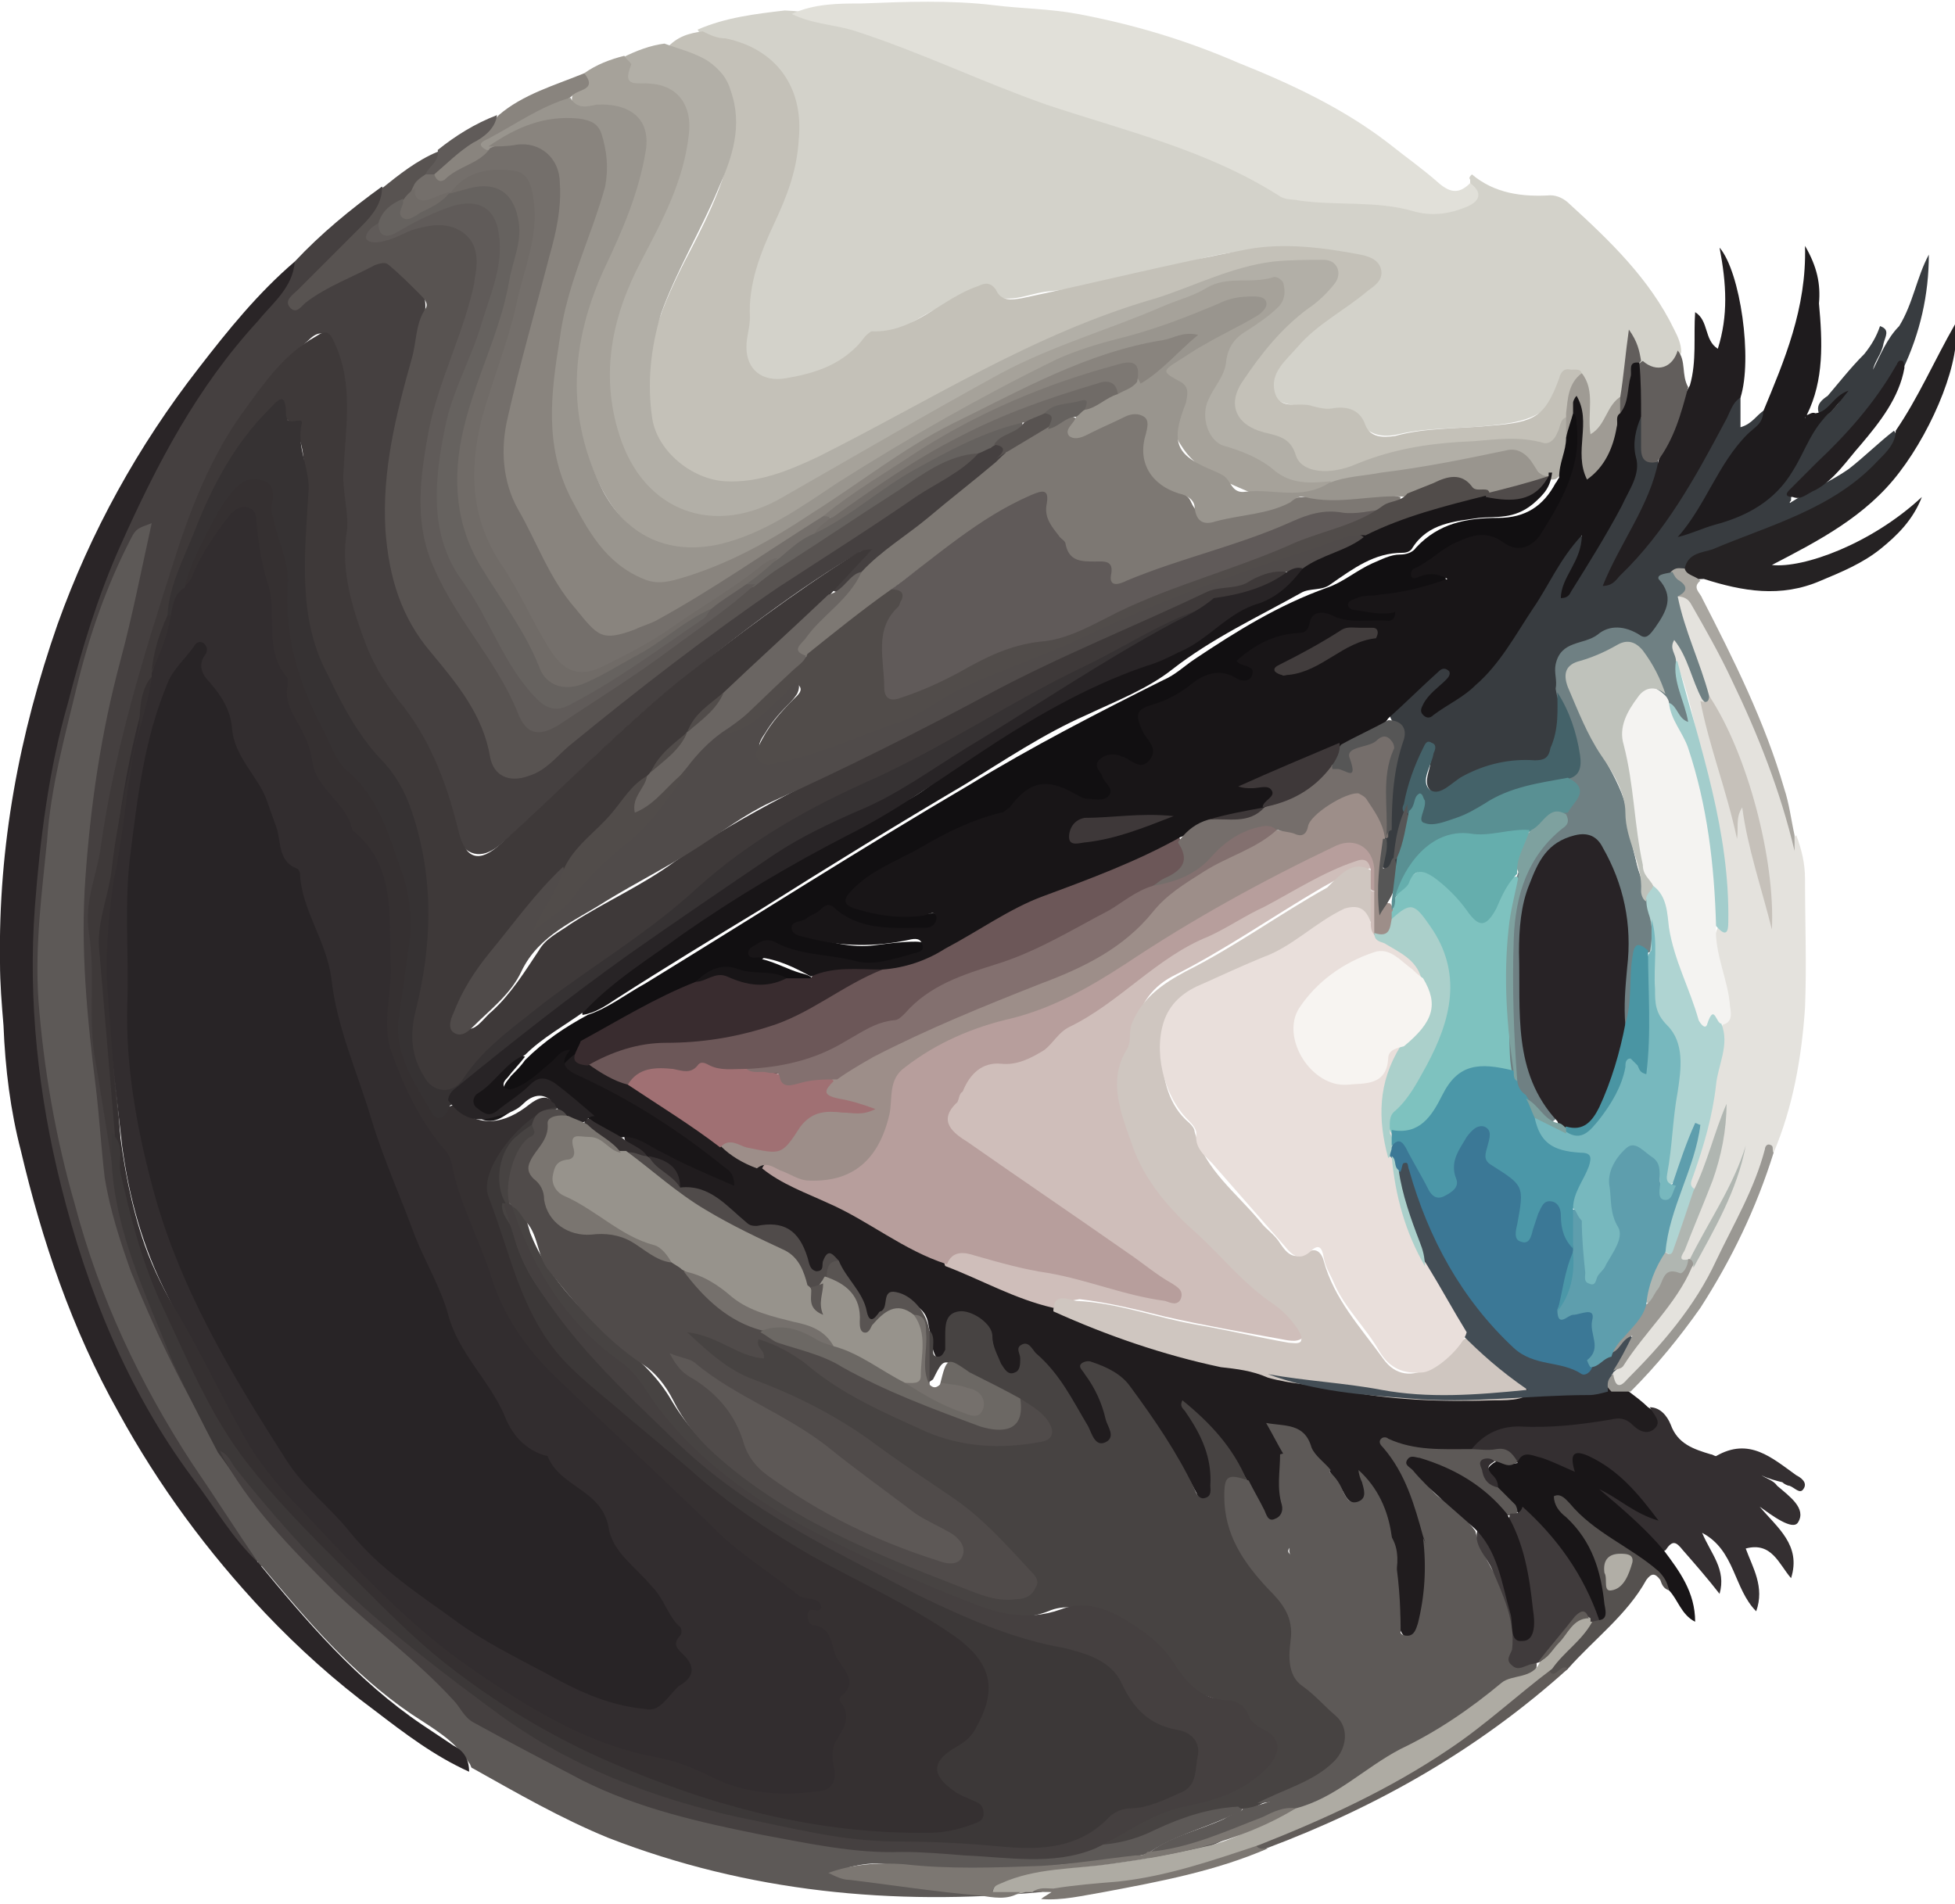 <svg viewBox="0 0 112.1 109.2" xmlns="http://www.w3.org/2000/svg"><path d="m84.3 10.5v-.2c-.1-.1 0-.2.1-.3 1.3 1.1 2.9 1.3 4.5 1.2.4 0 .8.2 1.1.5 2.3 2.1 4.6 4.3 6 7.2.2.4.4.8.4 1.3-.4 1.2-1.4 1.5-2.4.7-.2-.3-.2-.6-.3-1-.5 1 .1 2.1-.6 3-.3.4-.5.8-.8 1.2s-.5 1-1.1.8c-.5-.2-.4-.8-.4-1.2 0-.8 0-1.5-.4-2.2-.1-.1-.2-.3-.5-.2-.2.1-.3.3-.3.5-.6 2.1-2.2 2.4-4.1 2.6-1.8.2-3.6.1-5.3.5-.9.2-1.7.1-2.3-.8-.3-.5-.8-.7-1.4-.6-.8 0-1.7-.2-2.5-.3-1.2-.2-1.6-1-1.1-2.1.6-1.3 1.6-2.3 2.8-3.1.8-.6 1.5-1.1 2.3-1.7.3-.3.7-.5.6-1s-.6-.6-1.1-.7c-2.8-.4-5.7-.5-8.5.2-2.9.8-5.8 1.6-8.8 1.9-1.3.1-2.4.9-3.8 0-.6-.4-1.6.5-2.5.9-1.3.6-2.4 1.6-3.9 1.7-.4 0-.7.4-1 .7-1.3 1.4-3.1 1.7-4.9 2-1 .2-1.9-.9-1.8-2 .1-2.5.3-5.1 1.6-7.4.9-1.6 1.4-3.4 1.5-5.3.1-2.1-1.7-4.4-3.8-4.8-.6-.1-1.2-.1-1.6-.8 1.6-.7 3.3-.9 5-1.1 2.8.1 5.3 1.2 7.8 2.3 4.6 2 9.3 3.5 14.1 5.1 1.4.4 2.7 1 3.9 1.7 1.9 1.3 4.1 1.6 6.3 1.6 1.1 0 2.2.1 3.3.4.9.2 1.8.2 2.7 0 1-.2 1.4-.4 1.2-1.2z" fill="#d3d2ca"/><path d="m16.9 15c1.5-1.6 3.2-3 5-4.3.4.6 0 1-.3 1.4-1 1.4-2.2 2.5-3.4 3.7-.4.4-.8.8-1.2 1.3 1.2-.7 2.4-1.3 3.7-1.9.8-.4 1.6-.5 2.2.3.2.3.6.5.9.7.6.6.7 1.2.5 2.1-.8 4-2.4 7.8-2 12 .2 2.4.7 4.5 2.3 6.4 1.6 2 3.2 3.9 3.8 6.5.2.9.9 1.1 1.8.8.4-.2.8-.4 1.2-.7 4.3-3.9 9-7.3 13.8-10.6 2.8-1.9 5.7-3.8 8.6-5.6.7-.4 1.4-.9 2.1-1.4.3-.2.7-.5 1.1-.5.9.1.9.6.4 1.2-2 2.1-4.5 3.7-6.7 5.5-.4.3-.7.6-1.1.9-.4.2-.6.5-1 .8-.3.2-.6.6-1 .1.3-1.1 1.3-1.6 1.8-2.1-3.6 2.1-7.2 4.9-10.7 7.7-2.5 2-4.8 4.3-7.1 6.5-1 .9-1.9 1.8-3 2.7-1 .8-1.9.6-2.5-.6 0-.1-.1-.2-.1-.3-.7-3.7-2.9-6.7-4.8-9.9-1.2-2.1-2-4.4-1.7-6.9.1-.7.1-1.5 0-2.2-.3-1.9.1-3.8.1-5.7 0-1-.1-2-.5-3-.3-.9-.8-1-1.4-.4-1.4 1.2-2.6 2.5-3.6 4.1-3 4.8-4.4 10.3-6 15.7-1.2 4-1.7 8.2-2.7 12.2-.1.3-.1.7-.1 1 .3 3.9.1 7.8 1 11.6.2.7 0 1.4.3 2.1.4 4.1 2 7.7 3.8 11.3.7 1.5 1.5 3 2.3 4.4.2.3.3.6 0 .9-.6 0-.8-.4-1-.8-2.5-4-4.6-8.5-5.9-13.4-.4-1.5-.4-3-.6-4.5-.4-3.7-.8-7.5-.9-11.2-.1-2.1.4-4.1.5-6.2.3-4.4 1.7-8.6 2.7-12.8.2-1 .3-2.1.6-3.1-1.2 1.7-1.7 3.7-2.4 5.6-1.9 5.7-3 11.5-3.3 17.5-.2 3.7.5 7.4 1.2 11.1 1.1 5.8 3.4 11.2 6.2 16.4 1.3 2.4 2.8 4.6 4.5 6.7.3.4.8.8.6 1.4-.6.2-.8-.2-1.1-.5-3.3-3.9-6.2-8.1-8.1-12.9-1.8-4.7-3.3-9.6-3.7-14.7-.1-2-.5-4.1-.4-6.1.1-6.1 1-12.1 2.7-17.9 1.3-4.4 3.3-8.5 5.3-12.6 1.2-2.3 2.9-4.3 4.7-6.3.9-1.1 1.9-2.2 2.6-3.5z" fill="#454040"/><path d="m40.3 1.8c.4.2.8.4 1.3.4 2.9.6 4.5 2.8 4.2 5.8-.1 1.8-.7 3.3-1.4 4.8-.8 1.7-1.5 3.5-1.4 5.4 0 .6-.2 1.1-.2 1.7 0 1.3.9 2 2.2 1.8 1.8-.3 3.4-.8 4.6-2.4.1-.1.3-.3.4-.3 2.4.1 4-1.9 6.1-2.6.4-.2.7-.2 1 .2.3.7.9.6 1.5.5 4.3-.9 8.6-2 12.9-2.8 2.1-.4 4.4-.1 6.5.3.5.1 1.1.3 1.2.9s-.4.9-.8 1.2c-1.3 1.1-2.9 1.9-4 3.2-.7.8-1.6 1.5-1.3 2.6s1.4.5 2.2.8c.4.1.8.2 1.2.1.8-.1 1.5.1 1.8 1 .3.7 1 .7 1.7.6 1.8-.5 3.7-.4 5.6-.6 2.4-.2 3-.5 3.8-2.7.1-.4.3-.6.7-.5.2 0 .8-.1.5.5-.4.8-.6 1.7-.8 2.5-.9 1.8-.9 1.8-2.8 1.4-.4-.1-.8-.2-1.2-.1-1.2.5-2.5.3-3.7.4-.9 0-1.6.2-2.4.5-1 .5-2.1.8-3.3 1-1.1.2-2-.2-2.5-1.1-.3-.6-.8-.8-1.4-1-2-.4-2.6-1.9-1.4-3.6s2.5-3.2 4.2-4.5c.4-.3 1.2-.7.9-1.4s-1.1-.4-1.6-.4c-1.4 0-2.8.2-4.1.7-3.1 1.2-6.4 2.2-9.5 3.5-3.7 1.5-7.1 3.6-10.7 5.4-1.5.8-3.1 1.5-4.5 2.4-1.7 1-3.7 1.1-5.5.6s-2.7-2.2-3-4c-.7-3.2.5-6.1 1.9-8.9 1.1-2.1 2.2-4.2 2.7-6.5s-.1-4.6-2.9-5.3c-.3-.1-.8 0-.8-.5.6-.7 1.3-.9 2.1-1z" fill="#c4c1b8"/><path d="m14.8 89.6c-1.3-1.9-2.5-3.8-3.8-5.7-3-4.6-5.3-9.5-6.7-14.8-1.1-3.8-1.8-7.8-2.1-11.8-.2-3.1.2-6.1.5-9.1.2-3 1-5.9 1.7-8.8s1.7-5.8 3.1-8.5c.3-.6.4-.6 1.2-.9-.6 2.7-1.1 5.3-1.8 7.9-1.1 4.1-1.7 8.2-2 12.4-.3 4.1.1 8.1.6 12.1.2 1.7.3 3.4.5 5.1.3 1.9.9 3.7 1.5 5.4 1.3 3.2 2.8 6.4 4.6 9.4.2.3.4.6.7.8.1 0 .1.1.2.1 1.5 2.1 3.1 4.1 4.8 6 1.3 1.5 2.8 2.8 4.3 4 1.7 1.4 3.2 2.9 4.6 4.5.5.6 1.1 1 1.8 1.4 2.4 1.2 4.8 2.5 7.2 3.6 2.1.9 4.3 1.4 6.6 1.9 4.9 1.2 9.8 1.2 14.8 1.5 2 .1 3.9.1 5.8-.5 1.3-.1 2.5-.4 3.6-1 1.1-.5 2.2-.9 3.4-1.2.4-.1.9-.2 1.3 0 .2.7-.5.6-.8.8-1.5.7-3.2 1.1-4.6 2.1-1.5.4-3.1.5-4.6.6-3.5.4-7 .4-10.4 0-.7-.1-1.4 0-2.2.2 3.3.2 6.5 1 9.8.8.2-.1.4-.1.6-.1.5 0 1.1-.2 1.4.4-.2.3-.5.2-.7.3-8.5.8-16.8 0-24.8-3.1-2.7-1.1-5.3-2.6-7.8-4-.1 0-.1-.2-.2-.3-.8-1.3-2.1-2-3.3-2.8-3.4-2.3-6-5.4-8.6-8.5-.2.2-.3 0-.2-.2z" fill="#5d5957"/><path d="m93.4 79.8c.4.3.8.6 1.1.9.5.3.9.7.5 1.3-.3.5-.9.4-1.3.1-1.3-.7-2.6-.1-3.9-.1-.6 0-1.3.2-1.9.1-1.3-.1-2.5.3-3.4 1.1-1.5.5-3.1.1-4.8-.3 1.2 1.7 1.9 3.4 2.2 5.3.3 1.3.2 2.6 0 3.9-.1.4-.1.9-.3 1.3-.2.3-.4.6-.8.5-.4 0-.5-.4-.6-.7-.1-1-.1-2-.2-2.9-.2-1.8-.5-3.6-1.4-5.2.1.4.2.9-.4 1.1-.5.2-.9-.1-1.1-.5s-.5-.8-.7-1.1c-.5-.7-1.2-1.2-1.6-2-.3-.5-.8-.6-1.3-.5.1.5.5.9.5 1.5.1.9 0 1.7.1 2.6.1.5-.1 1-.7 1.2-.5.2-.7-.3-.9-.6-.3-.5-.5-1-.8-1.5-.7-1.5-1.8-2.8-3-4 .9 1.2 1.4 2.5 1.4 4 0 .4.1 1-.5 1.1s-.8-.3-1-.8c-1-1.9-2.2-3.7-3.5-5.5-.6-.8-1.3-1.2-2.3-1.6.2 1 .8 1.7 1 2.5.1.7.9 1.6-.1 2-.8.4-1.1-.7-1.4-1.3-.9-1.5-1.6-3-3.1-4-.3.5-.1 1.3-.9 1.3-.7 0-.9-.7-1.2-1.3-.2-.3-.2-.7-.2-1-.2-.8-.8-1-1.5-1s-.6.6-.7 1.1c0 .3 0 .5-.1.8s-.3.5-.6.4c-.3 0-.4-.3-.5-.6-.1-.4-.1-.8-.2-1.1-.1-.5-.1-.9-.6-1.3-.9-.7-1.1-.7-1.8.2-.2.3-.5.6-.9.5s-.3-.5-.5-.8c-.5-.8-1.1-1.6-1.5-2.5-.1-.1-.3-.2-.4 0-.9.9-1.2.9-1.6-.4-.2-.8-.7-1.2-1.4-1.5-.1-.1-.3-.2-.4-.1-1.5.5-2.3-.6-3.2-1.4-.6-.6-1.5-.3-2-.8-.3-.8-.7-1.5-1.7-1.7-.1 0-.2-.1-.3-.2-.3-.5-1.3-.4-1.2-1.3.5-.3.9 0 1.3.2 1.4.8 2.8 1.4 4.4 2-1.2-1.4-2.7-2.1-4-3-1.5-1-3-1.9-4.6-2.6-1-.5-1.1-.6-.4-1.7.2-.2.5-.4.9-.4.4.3-.2 1.1.6 1.3.7.4 1.5.8 2.3 1.1 1.8 1.2 3.7 2.2 5.5 3.4.7.5 1.5.9 2.2 1.4 3.6 1.8 6.9 3.9 10.6 5.5 2 .9 4 1.9 6.2 2.5 3.7 1.4 7.3 2.8 11.2 3.4.4.1.9.2 1.3.4 1.8.6 3.7.7 5.5 1 2.4.4 4.8.4 7.2.2 2.1-.1 4.3-.1 6.4-.4.2.2.7.1 1 .5z" fill="#201c1e"/><path d="m84.3 10.5c.8.6.5 1.1-.3 1.4-1 .4-2 .5-3 .2-2.1-.6-4.4-.3-6.5-.6-.4-.1-.8 0-1.2-.3-4.1-2.6-8.8-3.7-13.3-5.2-3.7-1.3-7.2-3-10.9-4.2-1.2-.4-2.5-.4-3.7-1 1.3-.6 2.7-.6 4-.6 2.5-.1 5.1-.2 7.6.1 1.6.2 3.2.2 4.8.5 3.2.6 6.2 1.5 9.2 2.8 3 1.2 6 2.6 8.6 4.6 1 .8 2 1.5 2.9 2.3.7.6 1.2.6 1.8 0z" fill="#e1e0d9"/><path d="m38.1 2.5c.8.3 1.7.5 2.5 1 .7.5 1.1 1 1.3 1.7.7 2 .1 3.8-.7 5.6-1 2.4-2.4 4.7-3.3 7.2-.6 2-.8 4-.5 6 .3 1.9 2.3 3.5 4.2 3.6s3.6-.6 5.3-1.4c6.4-3.2 12.4-7.1 19.4-9.1 2.2-.7 4.3-1.8 6.7-2.1 1-.1 2-.1 2.9-.1.8 0 1.1.8.6 1.4-.4.5-.9 1-1.5 1.4-1.5 1.1-2.7 2.6-3.7 4.1-1 1.4-.4 2.6 1.2 3 .8.2 1.5.3 1.8 1.3s1.9 1.2 3.5.5c2.2-.9 4.3-1.2 6.7-1.3 1.3-.1 2.6-.3 4 .1.4.1.7-.3.8-.6.2-.3.1-.8.6-.9.4.4.3.8.3 1.3-.1.8-.2 1.6-.9 2.2-.1.1-.2.1-.4.1s-.4 0-.5-.2c-.8-1.2-1.9-1-3.2-.8-2.9.6-5.8 1-8.7 1.4-1.6.5-3-.1-4.2-1.1-.5-.4-1-.5-1.6-.7-1.6-.5-2.3-2-1.5-3.5.4-.8.8-1.5 1-2.4.1-.7.7-1 1.2-1.4.6-.4 1.2-.7 1.6-1.2.2-.2.3-.5.2-.8s-.4-.2-.7-.2c-1.4.1-2.7.2-4 .8-2.8 1.3-5.9 2.1-8.7 3.4s-5.5 2.8-8.2 4.4c-2.4 1.4-4.8 2.8-7.2 4.1-4.1 2.1-8.2.2-9.4-4.4-1-3.7-.1-7 1.6-10.3 1.1-2.1 2.2-4.2 2.5-6.7.2-1.6-.4-2.5-1.9-2.7-1.6-.2-1.6-.2-1.5-1.9.8-.4 1.6-.7 2.4-.8z" fill="#b2afa7"/><path d="m14.8 89.6c2.8 3.4 5.7 6.8 9.4 9.3l1.8 1.2c.6.3.9.8.9 1.5-2-.9-3.7-2.2-5.4-3.5-2.3-1.7-4.4-3.6-6.3-5.6-3.3-3.5-6.1-7.3-8.4-11.5-2.7-4.8-4.4-9.9-5.6-15-.6-2.3-.9-4.7-1-7.2-.1-1.2-.2-2.4-.2-3.6-.1-6.7 1.1-13.1 3.3-19.4 1.9-5.3 4.6-10.2 8.1-14.7 1.7-2.2 3.4-4.3 5.5-6.1-.1 1.5-1.3 2.4-2.1 3.4-3.5 3.8-5.8 8.2-7.9 12.9-1.3 2.9-2.2 5.9-3 9-1.1 3.8-1.6 7.8-1.9 11.7-.4 5.4.2 10.8 1.5 16 1.5 6 3.8 11.7 7.5 16.7 1.3 1.7 2.3 3.5 3.8 4.9z" fill="#2a2527"/><path d="m106.9 20.3c.4-.5.7-1 .9-1.6.6.2.3.6.2 1-.1.6-.5 1-.6 1.5.4-.8.8-1.8 1.5-2.5.8-1.3 1-2.8 1.7-4.1 0 2.3-.5 4.5-1.5 6.6-.1-.1-.2-.1-.3 0-1.3 2.5-3.4 4.4-5.4 6.4-.3.3-.7.5-.7 1v.1c-.1.1-.1.2 0 .1 1.1-.7 2.3-1.2 3.3-1.9.9-.7 1.7-1.5 2.6-2.2.4.5 0 1-.3 1.3-1.1 1.3-2.2 2.5-3.9 3.1-2.3.8-4.3 2.2-6.7 2.8-.5.1-.8.5-1.1.8-.2.2-.5.2-.7.4-.6.3-.2.7 0 1.1.6 1.2-.5 1.7-.9 2.4-.3.6-.9.3-1.4.1-.4-.2-.9-.2-1.3 0-.7.3-1.4.6-2 .9-.9.4-.7 1.4-.6 2.2 0 1 0 2-.2 2.9-.2.8-.6 1.2-1.3 1.1-1.7-.2-3.2.5-4.6 1.3-.5.3-.9.7-1.5.3-.5-.4-.2-1-.1-1.5 0-.2.1-.3.1-.8-.6 1.1-.9 2-1.1 2.9-.4 1-.5 2.1-.7 3.2-.2.3-.2.8-.7.7s-.4-.6-.3-1c0-.3 0-.5.1-.8 0-.1 0-.2.1-.4.2-.7.1-1.4.1-2.1 0-1 .2-1.9.5-2.9.2-.6.1-1-.3-1.4-.3-.5.1-.8.3-1.1.7-.6 1.4-1.2 2-1.8.3-.3.7-.6 1.1-.2s-.1.8-.3 1.1c-.3.4-.7.7-1 1.3 2.1-.9 3.5-2.3 4.6-4s2.1-3.3 3.1-5c.3-.5.6-1.2 1.2-.8.5.3.1 1-.2 1.4-.2.4-.4.8-.5 1.2.9-1.9 2.3-3.6 3.1-5.6.3-.7.5-1.3.3-2.1-.1-.6.1-1.1.2-1.7.1-.2.2-.4.5-.2.2.4.2.9.2 1.3s.2.8.6 1c.3 1.1-.3 2.1-.7 3.1-.6 1.2-1.3 2.4-1.9 3.7 2.8-2.7 4.6-5.8 6.3-9.1.3-.5.3-1.2 1.1-1.2v1.9c.7-.2.9-.7 1.4-1 .3.4.1.7-.2.9-1.4 1.3-2.1 2.9-3.1 4.5-.3.5-.6.9-1.1 1.5 1.2-.6 2.4-.7 3.4-1.3 1.5-.9 2.7-1.8 3.2-3.6.3-1.1 1.5-1.6 2.1-2.5-.4.2-.5 1-1.2.7-.2-.5.2-.8.5-1 .6-.7 1.3-1.6 2.1-2.4z" fill="#383c40"/><path d="m56.1 26c-1 1.1-2.4 1.7-3.6 2.5-2.6 1.8-5.3 3.5-7.9 5.2-4.1 2.8-8.1 5.9-12 9.1-.7.6-1.3 1.4-2.3 1.7-1.1.4-2 0-2.2-1.1-.4-2.4-1.9-4.2-3.4-6-1.7-2-2.4-4.3-2.6-7-.2-3.4.6-6.6 1.5-9.8.3-1 .2-2 .8-2.9.2-.3-.1-.6-.3-.8-.6-.6-1.2-1.2-1.8-1.7-.2-.2-.5-.1-.8 0-1.3.7-2.7 1.2-3.9 2.1-.3.2-.6.8-1 .3-.3-.4.2-.7.5-1l3.6-3.6c.6-.6 1.2-1.3 1.2-2.2 1-.8 2-1.6 3.2-2.1.5.7-.1 1-.4 1.4l-.8.8c-.3.2-.5.5-.8.7-.6.4-1 .9-1.4 1.4-.2.3-.2.6.3.6.4 0 .8-.2 1.2-.4.7-.4 1.5-.5 2.3-.5 1.3.1 2 .8 2.1 2s-.2 2.3-.6 3.4c-.7 1.8-1.3 3.6-1.9 5.5-.7 2.1-.8 4.3-.7 6.4.1 1.8.9 3.4 2 4.8 1.3 1.6 2.3 3.4 3.1 5.3.8 1.7 1.4 1.8 2.9.8 3.7-2.4 7.2-4.9 10.6-7.6 1.6-1.4 3.4-2.4 5.2-3.5 1.6-1.1 3.2-2.2 5-3.2.9-.3 1.8-1 2.9-.6z" fill="#585351"/><path d="m103 47.9c.3.8.5 1.6.5 2.5 0 2.5.1 4.9 0 7.4-.2 2.9-.7 5.7-1.8 8.3-.4 0-.3.3-.4.6-1.1 3-2.4 5.8-4.1 8.4-1 1.5-2.2 3-3.6 4.2-.7.6-.9.6-1.2-.3 0-.1.1-.2.1-.3 1.6-1.9 3.2-3.8 4.5-6 1.1-1.9 2.2-3.8 2.9-6-.6 2-1.7 3.8-2.8 5.7-.1.1-.2.1-.3.2-.9-.1-.5-.7-.3-1.1.5-1.2.9-2.4 1.4-3.6.6-1.4.7-2.8 1-3.7-.2 1.1-.6 2.6-1.4 4.1-.1.1-.2.2-.4.2-.6-.4-.3-.9-.1-1.4.9-2.7 1.4-5.5 1.7-8.2.3-.5.4-.9.3-1.5l-.6-3c-.1-.4-.1-.8.1-1.2.5-.3.5-.7.5-1.2 0-2.2-.3-4.4-.9-6.5-.7-2.5-1-5.1-2-7.6-.1-.5-.6-1.1.1-1.4.5-.2.7.6.9 1 .4.8.6 1.7.8 2.6.6 2.4 1.6 4.7 1.7 7.3.1-.2-.1-.4-.1-.5 0-.3-.1-.7.3-.8s.6.3.7.6c.2 2 1 3.8 1.1 5.1-.5-3.7-1.3-8-3.7-11.8-.5-1.9-1.7-3.7-1.7-5.8.7-.5 1 .1 1.3.6.8 1.3 1.5 2.6 2.1 3.9 1.3 3 2.7 6 3.2 9.3 0 .1.1.2 0 .3.2-.1 0-.3.2-.4z" fill="#e4e2dd"/><path d="m35.8 3.2c.1.2.4.4.4.5-.6 1.4.4 1 1.1 1.1 1.6.1 2.4 1.3 2.2 2.9-.3 2.7-1.5 4.9-2.7 7.2-1.7 3.2-2.4 6.5-1.3 10 1.4 4.5 5.5 5.9 9.4 3.6 4.2-2.4 8.3-4.8 12.5-7.1 3-1.6 6.2-2.5 9.2-3.8.9-.4 1.8-.6 2.6-1.1 1.2-.7 2.5-.2 3.8-.6.2-.1.6.2.6.4.1.4.1.9-.3 1.3-.5.5-1.1.9-1.7 1.3-.7.4-1.2.9-1.3 1.9-.1.8-.7 1.4-1 2.1-.5 1 0 2.5 1 2.7 1 .3 2 .7 2.8 1.4 1 .8 2.1.7 3.2.6 0 .6-.5.7-1 .7-1.2.1-2.6.4-3.7-.1-1.4-.6-3-1.2-3.9-2.7-.5-.7-.3-1.5 0-2.3.3-.6.3-1.1-.5-1.5s-.4-1 .1-1.3c1.2-.9 2.4-1.6 3.7-2.2.4-.2.9-.3 1.2-.9-.6-.3-1.1-.1-1.6.1-2.2.9-4.5 1.7-6.9 2.3-3.6 1-6.8 3-10 4.8-3.2 1.7-6.1 3.9-9.3 5.7-1.3.7-2.7 1.3-4.2 1.3-2.6.1-4.4-1.1-5.6-3.3-2.2-4.1-2.1-8.4-.2-12.6.9-2.1 1.8-4.2 2.3-6.4.5-1.9-.3-3.2-2.6-3-.5 0-1 .1-1.3-.4-.1-.7.8-.9.7-1.6.7-.5 1.5-.8 2.3-1z" fill="#a6a29a"/><path d="m84.3 83.2c.7-.9 1.6-1.4 2.8-1.4 1.8.1 3.5-.1 5.3-.4.4-.1.8-.1 1.2.3s.9.6 1.3.2-.1-.8-.3-1.2c.6 0 1 .5 1.2 1 .4 1.1 1.3 1.4 2.3 1.7.1 0 .2.1.3.1 1.9-1.1 3.2.1 4.6 1.1.2.1.7.4.4.8-.2.3-.5-.1-.8-.2-.1 0-.3-.1-.4-.2-.4-.1-.8-.2-1.2-.4.3.2.7.3.9.6.7.6 1.7 1.3 1.2 2.1-.3.5-1.5-.4-2.2-.9 1 1.2 2.4 2.2 1.8 4.1-.7-.8-1.1-2.1-2.6-1.7.4 1.1 1.1 2.2.6 3.6-1.3-1.3-1.2-3.5-3.1-4.5.5 1.2 1.4 2.1 1 3.5-.7-.9-1.4-1.7-2.1-2.5-.4-.5-.6-.6-1 0-.2.1-.3.1-.4-.1-.9-1.1-1.9-2-3.1-2.8-.2-.2-.5-.5-.3-.8s.6-.1.8.1c.7.4 1.3.9 1.9 1.2-.6-.9-1.5-1.6-2.4-2.3-.4-.3-1.1-1.2-1.6.1-.2.4-.9 0-1.2-.2-.7-.4-1.5-.5-2.3-.2-.4-.3-.9-.4-1.4-.4-.4 0-.9 0-1.2-.3z" fill="#342f31"/><path d="m96.6 32.6c.2-.9 1-.9 1.6-1.1 3.3-1.4 6.9-2.3 9.5-5.1.5-.5 1-1 1-1.7 1.3-1.9 2.2-4 3.4-6.1.4 1.9-1.2 5.9-3.2 8.5-1.9 2.5-4.6 3.9-7.3 5.3 1.8.2 5.7-1.2 8.6-3.9-.5 1.3-1.4 2.2-2.4 3s-2.2 1.3-3.4 1.8c-2.3 1-4.5.6-6.7-.1-.5 0-1.2.2-1.1-.6z" fill="#252223"/><path d="m87 83.9c.3-.8.9-.4 1.4-.3.6.2 1.2.5 1.9.8-.3-1-.1-1.3.8-.9 1.7.8 2.8 2.1 4 3.7-1.4-.4-2.3-1.3-3.4-1.8 1.3 1.1 2.6 2.2 3.7 3.5.9 1.2 1.8 2.4 1.8 4.1-.8-.4-1-1.3-1.5-1.8-.4-1.1-1.4-1.7-2.3-2.1-1.4-.7-2.4-1.8-3.6-2.7.4.6.8 1.1 1.3 1.6.9 1.2 1.2 2.7 1.3 4.2 0 .6-.1 1.1-.9.9-.7-.8-.9-1.8-1.4-2.7-.8-1.4-2-2.6-3.1-3.7-.5-.4-.9-.8-1.2-1.3-.1-.5-1.1-1 0-1.6.3-.2.7.2 1.2.1z" fill="#181517"/><path d="m99.8 22.8c-.5.3-.6.9-.9 1.4-1.7 3.2-3.4 6.3-6 8.8-.2.2-.4.6-1 .6 1-2.5 2.7-4.6 3.2-7.2.6-1.4 1-2.9 1.8-4.3.4-1.4.2-2.8.3-4.2.8.5.5 1.6 1.3 2.1.6-1.9.5-3.7.1-5.8 1.2 1.4 1.9 6.4 1.2 8.6z" fill="#221e20"/><path d="m104.1 23.7c.8-.1 1-1 1.9-1.3-.4.5-.7.9-1 1.2-1.1.9-1.5 2.3-2.2 3.4-1 1.7-2.6 2.6-4.5 3.1-.7.2-1.3.5-2.1.7 1.6-1.8 2.3-4.2 4-5.9.4-.4.9-.6.9-1.3 1.2-2.9 2.5-5.9 2.4-9.5.7 1.2.9 2.2.8 3.3.2 2.2.3 4.4-.7 6.4-.2.2 0 .2-.1.1l.1-.1c.1 0 .3-.2.5-.1z" fill="#1e1b1d"/><path d="m91.4 92.9c.8.1.7-.4.6-.9-.2-1.9-.7-3.6-2.2-5-.4-.3-.7-.7-.7-1.2.4-.2.7.2.9.4 1.4 1.7 3.5 2.5 5.1 3.9.3.3.5.6.6 1.1-.3-.1-.4-.3-.5-.6-.3-.4-.5-.4-.8 0-1.1 2-3 3.4-4.5 5.1-.2.2-.5.2-.7.4-.4.3-.5 0-.6-.3.5-1.2 1.6-1.9 2.4-2.8.2-.1.3-.1.4-.1z" fill="#55514f"/><path d="m88.8 95.7c.3.8.7-.4 1.1 0-5.1 4.6-10.9 7.9-17.3 10.3-.3.2-.5.2-.7-.1.1-.5.6-.6.9-.7 4.9-2 9.5-4.4 13.6-7.8.4-.3.8-.7 1.2-1.1s.7-.7 1.2-.6z" fill="#615c59"/><path d="m96.6 32.6c.1.4.6.4.9.7-.5.4 0 .7.1 1 1.8 3.5 3.6 7.1 4.7 10.9.3.9.4 1.8.6 2.7v.9c-.8-3.4-2.1-6.7-3.6-9.8-.7-1.5-1.5-2.9-2.3-4.3-.2-.4-.5-.5-.9-.5-.1-.4.3-.3.4-.4-.4-.2-.8-.4-.7-1 .3-.3.5-.2.8-.2z" fill="#a9a6a0"/><path d="m102.8 28.5c-.3 0-.5-.1-.2-.4l1.6-1.6c1.7-1.6 3.3-3.4 4.5-5.5.1-.1.1-.4.4-.3.1.1.1.3.1.4-.3 1.7-1.4 3.1-2.5 4.4-.8.9-1.5 2-2.6 2.6-.5.2-.8.6-1.3.4z" fill="#231f21"/><path d="m33.5 4.2c.8 1-.4.9-.7 1.3-1.2 1-2.8 1.3-4 2.2-.3.2-.8.4-.7.9-.6 1.1-1.7 1.3-2.6 1.9-.3.2-.6 0-.7-.4.4-.8 1.1-1.3 1.8-1.8s1.4-1 2-1.7c1.4-1.2 3.2-1.7 4.9-2.4z" fill="#89847e"/><path d="m92.5 78.8c.1.6.3.9.8.3 2-2 3.9-4.2 5.1-6.8 1-2.1 2.2-4.1 2.8-6.4 0-.1.1-.4.4-.2.1.1 0 .3.1.4-1 3.2-2.4 6.1-4.2 8.9-1.2 1.7-2.5 3.3-4 4.8h-1.1c-.4-.4-.5-.7.1-1z" fill="#9a9893"/><path d="m72 105.8c.2.3.4.2.7.2-3 1.3-6.2 1.9-9.4 2.5-1.2.2-2.4.5-3.6.4.1-.1.3-.2.6-.4-.5 0-.9 0-1.2-.1.1-.5.5-.5.9-.5 3.8-.2 7.6-.9 11.2-2.2.2-.1.5-.2.8.1z" fill="#7c7772"/><path d="m28.5 6.6c-.1.8-.8 1.3-1.4 1.6-.8.5-1.5 1.2-2.2 1.8-.1.1-.3.1-.5 0 .2-.5.8-.7.7-1.4 1-.8 2.1-1.5 3.4-2z" fill="#605b59"/><path d="m96.8 22.2c-.4 1.5-.8 3-1.8 4.3-.6.1-.9-.1-.9-.8v-1.7c-.5-1-.3-2-.2-3 .1-.1.1-.2.3-.3.8.7 1.7.4 2-.6.5.6.2 1.4.6 2.1z" fill="#625e5c"/><path d="m89.8 25.1v-1.4c.1-.8.1-1.7.9-2.3.8 1 .3 2.3.5 3.5.9-.5.9-1.7 1.8-2.2.2.2.2.5.2.8-.2 1.3-.5 2.5-1.4 3.5-.3.3-.5.6-1 .5-.4-.1-.3-.6-.3-.9-.3-1 0-2 .1-3v-.1c-.2-.1-.1.1-.1.2-.3.6 0 1.2-.7 1.4z" fill="#9f9b94"/><path d="m92.9 23.7v-.9c.2-1.2.3-2.5.5-3.9.5.7.6 1.2.7 1.8l-.1.1c-.4.5-.2 1.2-.4 1.7-.1.5.1 1.1-.7 1.2z" fill="#625e5c"/><path d="m6.4 66.6c-.3-1.9-.6-3.8-.9-5.6-.5-2.5 0-5-.4-7.5-.3-1.8.5-3.4.7-5.1.8-5.5 2.4-10.7 4.1-16 1-3.2 2.2-6.3 4.2-9 1.1-1.5 2.2-3.1 4-4.1.6-.4.8-.3 1.1.4 1.1 2.4.6 4.9.5 7.3-.1 1.1.3 2.3.2 3.4-.4 2.3.3 4.5 1.1 6.6.5 1.3 1.3 2.5 2.2 3.6 1.6 2.1 2.5 4.6 3.1 7.1.4 1.6 1.2 1.8 2.4.7 3.5-3.1 6.7-6.5 10.3-9.4 3.2-2.5 6.5-5 10-7.2.3-.2.6-.3 1-.3-.8.9-1.6 1.7-2.4 2.6.1.3 0 .5-.2.6-2.1 1.6-3.8 3.6-5.7 5.3-.8.6-1.5 1.3-2 2-.1.1-.1.2-.2.2-.6.7-1.4 1.3-1.9 2.1-.1.1-.2.3-.3.4-1.5 1.9-3.3 3.6-4.8 5.5-1.8 2.3-3.9 4.4-5.4 7-.3.5-1 1.4-.5 1.7.6.4 1.1-.5 1.6-.9 1.1-1 1.9-2.3 2.7-3.5.4-.7 1.1-1 1.8-1.5 2-1.3 4.1-2.2 6-3.6 4-2.8 8.4-4.8 12.7-7 3.1-1.6 6.2-3.2 9.3-4.7 2.7-1.3 5.5-2.4 8.2-3.7 1.2-.6 2.6-.6 3.8-1.2.4-.2.9-.2 1.3.2 0 .4-.3.6-.6.7-1.1.5-2.3 1-3.5 1.4-1.4.5-2.7 1.1-4 1.7-4.4 2.2-8.5 4.8-12.9 7-2.6 1.3-5.2 2.4-7.7 3.8-1.9 1-3.5 2.4-5.1 3.8-2.5 2.1-5.3 4-7.9 6-1.9 1.4-3.9 2.8-5.3 4.7-.9 1.1-2.2.9-2.9-.3s-.7-2.5-.4-3.9c.9-3.7 1.1-7.5-.2-11.2-.5-1.2-1.2-2.2-2-3.3-2.4-3.1-4.2-6.6-4.1-10.6 0-1.7.2-3.4.1-5.1-.1-1.3 0-2.7-1.1-3.7-.4-.3-.5-.3-.8 0s-.7.7-1 1.1c-2.2 3.2-3.7 6.7-4.7 10.4-.3 1.1-.7 2.2-.9 3.3 0 .1-.1.2-.1.4-.7 1.9-.9 3.9-1.4 5.8-.6 2.5-.7 5.2-1.4 7.7-.2.8 0 1.6 0 2.5 0 3.4.6 6.7.8 10-.2.3-.1.9-.5 1.4z" fill="#3e3939"/><path d="m6.4 66.6v-1.6c.5 0 .5.4.5.7.3 3.3 1.3 6.5 2.8 9.4 1.1 2.3 2.2 4.6 3.5 6.8.9 1.5 2 2.9 3.2 4.1 4.4 4.6 8.7 9.3 14.3 12.4 4.6 2.6 9.6 4.4 14.8 5.5 2.5.5 5 .7 7.6.7.7 0 1.4-.1 2-.3.3-.1.7-.1.7-.5.1-.4-.3-.5-.6-.6-.3-.2-.7-.3-1-.6-1.1-.9-1.2-1.8.1-2.6.8-.5 1.3-1.2 1.7-2.1.5-1.2.2-2.3-.8-3.2-1.5-1.3-3.1-2.3-4.8-3.2-3.4-1.7-6.8-3.4-9.7-5.9-3-2.5-6-4.9-8.7-7.7-1.9-2-2.9-4.6-3.6-7.3-.1-.3-.1-.7-.3-1-.9-2.2-.5-3.8 1.5-5.3.7-.5 1-1.5 2.1-1.2.2.1.3.2.3.4-.4.4-1.1.5-1.3 1.1-1 .7-1.8 1.6-1.8 3 0 .5 0 .9.3 1.4.9 1.8 1.2 3.8 2.5 5.5.7.9 1.5 1.7 2.2 2.6 2.9 3.5 6.1 6.5 9.8 9.1 1.1.8 2.3 1.4 3.4 2 3 1.6 6.1 3 9.1 4.5 1.5.8 3.2 1 4.8 1.4.9.2 1.7.6 2.5 1 .7.4 1.3.9 1.6 1.7.4 1 1.2 1.7 2.3 2 1 .2 1.8.7 1.8 1.9.1 1.4-.4 2.2-1.8 2.7-.3.1-.6.3-1 .4-1.5.2-2.7.9-3.9 1.7-1.3.9-2.9.9-4.4.8-2.9-.1-5.8-.1-8.7-.4-4.2-.5-8.5-1.2-12.5-2.9-1.5-.7-3.1-1.1-4.6-1.9-3.3-1.8-6.2-4.2-9.2-6.5s-5.5-5-8-7.8c-1-1.1-1.7-2.3-2.6-3.5-.9-1.7-1.8-3.5-2.6-5.2-1.5-3.8-3.3-7.4-3.5-11.5z" fill="#3c3838"/><path d="m49.4 32.8c1.1-1.2 2.6-2.1 3.8-3.1 1.3-1.1 2.6-2.1 3.9-3.2.9-.9 1.8-1.6 2.9-2.1.6-.1 1-.9 1.7-.4 0 .4-.1.8.5.5s1.2-.5 1.7-.8 1.1-.4 1.6 0 .4.9.2 1.5c-.2 1.2.4 2.3 1.4 2.8.5.2 1 .3 1.2.8.4.9 1 .9 1.8.7 1.2-.3 2.4-.8 3.6-.9 2.2-.2 4.4-.6 6.6-.1 0 .9-.8.7-1.3 1-1.1.1-2.2.4-3.3.2-.6-.1-1.2.2-1.7.4-3.1 1.4-6.4 2.2-9.5 3.4-.7.3-1.3.3-1.5-.6-.1-.3-.3-.4-.6-.4-2 0-2.5-1.7-3-3.1-.3-.8-.4-.8-1.1-.5-1.4.6-2.5 1.4-3.7 2.3-1.2 1-2.5 1.8-3.7 2.8-1.7 1.2-3.2 2.8-5.1 3.9-.8-.1-.6-.6-.4-1 .3-.5.7-.9 1.1-1.3 1.3-1 2.1-1.9 2.9-2.8z" fill="#7d7873"/><path d="m49.4 32.8c-.7 1.6-2.3 2.5-3.2 3.8-.2.3-.9.7 0 1 .2.5-.3.7-.6 1-1.4 1.2-2.6 2.6-4.1 3.7-.7.7-1.4 1.4-2.1 2.2-.7.7-1.4 1.3-2.1 1.9-.3.3-.8.5-1.1.2s0-.7.1-1c.2-.4.5-.6.7-1l.2-.2c.6-.8 1.5-1.4 2.1-2.3.6-.8 1.5-1.4 2.1-2.3 2-1.9 4.1-3.8 6.1-5.7.9-.2 1.2-1.2 1.9-1.3z" fill="#6a6562"/><path d="m56.1 26c-1.8.1-3.2 1.2-4.7 2.2-2.2 1.4-4.4 2.9-6.6 4.3-.5.3-1 .7-1.5 1.1-.1.1-.3.1-.5.1-.1-.6.4-.8.7-1.1s.6-.5.9-.7c.6-.6 1.3-1.1 2.2-1.5 2.3-1.4 4.5-3 6.8-4.3 1.3-.7 2.7-1.3 4-1.8.4-.1.8-.3 1.2-.1.2.6-.3.7-.7 1-.3.2-.8.2-1.1.5-.1 0-.4.2-.7.3z" fill="#66625f"/><path d="m57 25.5c.4-.7 1.4-.6 1.8-1.4.2-.5.7-.7 1.2-.7.7.3.7.7.1 1.1l-3 1.8c.3-.2.8-.7-.1-.8z" fill="#585351"/><path d="m53.3 76.3c.3.3.2.7.2 1.1 0 .2 0 .4.3.4.2 0 .3-.2.4-.4v-.8c0-.6 0-1.3.8-1.4.7-.1 1.9.7 1.9 1.4 0 .6.3 1.1.5 1.6.2.3.4.7.8.5.3-.1.3-.5.3-.8s-.3-.6.1-.8.6.3.8.5c1.4 1.2 2.1 2.7 3 4.2.2.4.4 1.2 1 .9s.1-.9 0-1.3c-.2-.9-.6-1.8-1.2-2.6-.1-.2-.4-.4-.2-.6.1-.1.4-.2.6-.1.9.3 1.7.7 2.2 1.4 1.4 1.9 2.7 3.8 3.7 5.9.1.3.3.6.6.5.4-.1.3-.5.3-.7.1-1.6-.5-2.9-1.4-4.2-.1-.2-.4-.3-.2-.7 1.6 1.3 2.9 2.7 3.7 4.6-1 .1-1.2.7-1.1 1.6.2 1.6.9 2.9 2 4s1.9 2.2 1.7 3.9c-.1 1 .2 2.1 1.2 2.6.1.1.2.2.3.2 2.5 2 1.9 3.6-.6 5-1 .5-2 .9-3 1.4-.3.1-.7.3-1 0-1.7.1-3.2.6-4.7 1.3-1.2.6-2.4.9-3.7.9-.1-.3.1-.4.3-.5 1.9-1 3.8-2.2 5.9-2.5 1.3-.2 2.2-.9 3.2-1.7.8-.6.7-1.2-.1-2-1-1-2-1.8-3.4-2-.6-.1-.9-.7-1.3-1.2-1.1-1.6-2.4-2.9-4.4-3.5-.9-.2-1.8-.4-2.7 0-1.3.5-2.5.4-3.8 0-2.1-.7-4.1-1.7-6.2-2.6-3.7-1.7-7.3-3.6-10.4-6.4-.9-.8-1.9-1.6-2.6-2.7-1.2-1.8-2.9-3.1-4.4-4.6-1.5-1.6-2.8-3.3-3.3-5.5-.1-.5-.7-.9-.6-1.6 1.2 0 1.4 1 1.6 1.7 1.1 2.8 3.2 4.7 5.4 6.6 1.1.9 2 1.8 2.7 3 1.6 2.7 4.1 4.5 6.8 5.9 3.4 1.9 6.9 3.6 10.7 4.7.5.1 1 .3 1.6.2.9-.1 1.1-.6.6-1.3-1.4-1.9-3.2-3.4-5.2-4.8-1.5-1-2.9-2-4.4-3-1.9-1.3-4-2.3-6.2-3.1-1.2-.5-2.2-1.3-3.2-2.2-.2-.2-.3-.5-.2-.7.2-.3.5-.2.7-.1.8.2 1.5.6 2.3 1 .3.2.6.4.6-.3 0-.6.6-.4.9-.2.8.3 1.6.7 2.3 1.3 2.5 2 5.3 3.2 8.3 4.3 1.4.5 2.9.4 4.4.2.3 0 .7-.1.8-.5s-.2-.6-.5-.9-.6-.5-.9-.7c-.9-.6-1.8-.9-2.7-1.5-1.1-.7-1.1-.7-1.7.5-.4.3-.8.5-1-.2.6-.6.2-1.6.8-2.6z" fill="#474342"/><path d="m29.4 69.3c1.2 3.5 3.1 6.6 6.2 8.8 1 .7 1.5 1.8 2.2 2.7 2.3 3 5.3 5.1 8.6 6.9 2.9 1.5 5.9 2.9 9 4.1 1.7.7 3.4 1.2 5.4.5 1.8-.7 3.4.3 4.8 1.3.7.5 1.3 1.1 1.8 1.9.7 1.1 1.5 1.9 2.9 2 .6 0 1.1.3 1.3.9.1.3.4.5.7.7 1.6.7.9 1.9-.1 2.7-1.3 1.1-2.8 1.5-4.3 1.8-1.9.4-3.4 1.6-5.1 2.4-2.4 1-5 .5-7.5.4-1.2-.1-2.4-.2-3.6-.2-2.7.1-5.4-.5-8.1-1-3.5-.7-7-1.5-10.2-3.1-2.1-1.1-4.2-2.2-6.2-3.3-.6-.3-.8-.9-1.2-1.3-2.1-2.3-4.6-4.1-6.8-6.2-2.5-2.5-5-5-6.6-8.1.5.2.6.6.9 1 2 2.5 4.1 4.9 6.4 7.1 2.7 2.5 5.7 4.8 8.7 7 4.1 3 8.8 4.8 13.7 5.9 3 .6 6 1.4 9.1 1.4 2 0 4 .1 6.1.3 2.2.2 4.4.1 6.1-1.7.3-.3.8-.5 1.2-.5 1 0 2-.5 2.9-.9 1-.4.8-1.4 1-2.2.1-.8-.5-1.3-1.2-1.4-1.6-.3-2.5-1.2-3.2-2.7-.6-1.3-2.1-1.7-3.3-2-2.9-.5-5.6-1.7-8.3-3-4.7-2.5-9.7-4.8-13.8-8.7-3.2-3.1-6.5-6.1-8.7-10.1-.6-1.1-.9-2.4-1.3-3.6.1-.1.2-.1.3-.1.1.1.2.2.2.3z" fill="#454040"/><path d="m71.3 103.7c.3 0 .6-.1.9-.2 1.4-.4 2.8-.9 4-1.8.3-.2.6-.3.9-.4.9-.4 1.4-1.2 1.9-2 .8-1.3 1-2.1-.3-3.2-.8-.7-1-2.1-1-3.2-.1-1.2-.6-1.9-1.6-2.4-.3-.2-.6-.3-.9-.5-1.5-.8-1.5-.8-.9-2.3.5-1.3 1-1.6 2.3-1 .3.1.7.4 1.1.4 1.7.1 2.6 1.1 2.4 2.8-.2 1.3.3 2.5.2 3.8 0 .3.1.6.4.7s.5-.2.7-.4c.8-.8 1.2-1.6.8-2.8-.3-1-.2-2.1-.6-3.1-.5-1.8-1-3.6-2.3-5.1-.1-.1-.3-.3-.1-.5.1-.1.3-.1.4 0 1.5.7 3.1.6 4.7.6.5 0 1 .1 1.5 0 .6-.1.9.2 1.2.7-.5.5-.9 0-1.3 0-.6-.1-.7.2-.5.6.1.3.5.5.6.8l1.1 1.1c.3.6-.1.6-.5.6-.4-.1-.6-.4-.9-.6-1.2-1.2-2.7-1.9-4.7-2.3.5.5.8.8 1.1 1.2s.6.7 1 .9c.6.5 1.2 1 1.7 1.7.3 1.4 1.3 2.5 1.7 3.8.2.9.6 1.7.5 2.7-.1.8 0 1.2.9.9.1-.1.3 0 .4.1.1.7-.4 1-1 1.2-.7.2-1.3.6-1.9 1.1-2.1 1.6-4.5 2.9-6.9 4.2-1.4.8-2.5 2.1-4.3 2.3-1.4.2-2.7.9-4 1.5-1.2.6-2.5.7-3.7 1-.2.1-.4 0-.6-.2 1.3-1.1 3-1.4 4.5-2.1.4-.3.9-.3 1.1-.6z" fill="#5d5957"/><path d="m74.3 103.7c2.3-.6 3.9-2.3 6-3.4 2.1-1 4-2.3 5.8-3.8.6-.5 1.8-.2 2.2-1.2 0 0 0-.1.1-.1.7-.6 1.2-1.4 1.8-2.1.3-.3.6-.6 1-.4.1.1.1.1.1.2v.1c-.6 1.1-1.6 1.7-2.3 2.7-2 1.5-3.8 3.2-5.9 4.6-3.4 2.3-7.1 4-10.9 5.5-2.7.9-5.3 1.8-8.1 2.1-1.2.1-2.5.2-3.7.4-.4 0-.8-.1-1.2.2h-.4c-.6.2-1.2.1-1.9.1.1-.7.6-.9 1.1-1 1.1-.4 2.2-.4 3.4-.5 2.8-.2 5.5-.7 8.1-1.3 1.1-.3 2.1-.8 3.1-1.3.4-.4 1-.6 1.7-.8z" fill="#aeaba3"/><path d="m74.3 103.7c-3.3 2-7 2.7-10.7 3.2-2.1.3-4.2.2-6.2 1.1-.2.1-.4.1-.5.5h1.6c-.7.5-1.6.3-2.3.2-2.5-.2-5-.6-7.5-.9-.4 0-.8-.2-1.2-.4 1.4-.5 2.8-.6 4.3-.5 2.6.3 5.3.2 7.9.1 1.8-.1 3.6-.4 5.4-.6.3 0 .5 0 .7-.2 2.4-.2 4.5-1.2 6.6-2 .6-.3 1.2-.6 1.9-.5z" fill="#7c7772"/><path d="m60.4 75c-2.2-.5-4.1-1.6-6.2-2.4-.2-.5.1-.7.5-.8s.8-.1 1.1 0c2.8.9 5.7 1.2 8.5 2.1.9.3 1.8.4 2.7.5.1-.5-.3-.6-.6-.8-3.4-2.5-6.9-4.7-10.2-7.2-.1-.1-.3-.2-.4-.3-.7-.7-2-1-1.7-2.3.5-2.1 1.7-3.2 3.4-3.3 1-.1 1.8-.5 2.6-1.1 3.5-2.5 6.8-5.2 10.8-7.1 1.3-.6 2.6-1.2 3.8-2 .9-.5 1.8-1 2.8-1.3.6-.2 1.3-.3 1.1.8-1.1.1-1.9.6-2.8 1.1-2.9 1.7-5.6 3.6-8.6 5.1-1.3.7-1.9 1.8-2.2 3.1 0 .1 0 .3-.1.4-1.2 3.2.1 5.8 2 8.3 1.8 2.4 4.2 4.2 6.4 6.3.4.4.8.7 1.1 1.2.3.4.7.8.4 1.3-.3.4-.8.3-1.3.2-2.2-.4-4.5-.8-6.7-1.3-1.6-.4-3.2-.8-4.9-1-.6.1-1.1.2-1.5.5z" fill="#cfbeba"/><path d="m89.8 25.1c.1-.5.3-1 .4-1.4.5 0 .4.3.4.6.1 2.3-.6 4.3-1.8 6.2-.8 1.2-1.5 1.4-2.8.9-.8-.4-1.6-.3-2.4.1l-1.8 1.2c.1.1.2.1.3.1.3 0 .8 0 .8.4.1.5-.3.7-.7.7-1 .2-2 .5-3 .6-.4 0-.8-.1-1.1.2.5.3.9.3 1.4.3.3 0 .8-.1.8.4s-.4.6-.8.7c-.9.1-1.8.2-2.7-.1-.6-.2-1.2-.3-1.5.4-.2.4-.7.4-1.1.5-.6.1-1.3.2-1.8.7-.4.3-.8.4-.4 1.1.4.6-.3.9-.8.8-1.4-.5-2.4.1-3.4 1 0 0-.1 0-.1.1-.6.4-1.5.2-1.8.8-.4.7.5 1.2.6 1.9s-.3 1.1-1 1.1c-.3 0-.6-.2-.9-.3s-.7-.4-1 0c-.3.3.1.6.2.9.4.9.1 1.3-.9 1.3-.6 0-1-.2-1.5-.4-1.6-.7-2.1-.6-3.2.7-.5.5-1.2.7-1.8.9-2.3.8-4.3 2-6.4 3.2-.2.1-.3.3-.5.5-.5.5-.3.8.3.9 1 .3 2.1.4 3.2.3.4 0 1-.2 1.1.5 0 .5-.5.8-.9.8-1.5.1-3 .1-4.4-.5-1.3-.6-1.3-.6-2.7.4 1.4.4 2.7.8 4.1.6.8-.1 1.5-.2 2.3-.2.4 0 .8.1.8.6.1.4-.2.6-.6.7-1.2.3-2.4.7-3.6.5-1.4-.3-2.9-.3-4.3-.9-.3-.1-.7-.2-1.1.1.8.2 1.5.6 2.2.8.4.1.9.2.7.8-.4.3-.8.2-1.2.1-1.1-.2-2.2-.2-3.3-.5-.7-.2-1.3.2-1.8.6-2.1 1-4.1 2.2-6.1 3.2-.2.1-.4.2-.6.1-.2.1-.5.3-.7.4-.8.6-1.2 1.5-2.1 1.9-.2.1-.4.3-.7.4-.4.2-.8.3-1.1-.1s.1-.7.3-1c.3-.3.6-.6.8-.9 1.1-1.1 2.3-1.9 3.6-2.6 1.2-.4 2.2-1.2 3.3-1.8 6.2-3.8 12.3-7.7 18.6-11.4 3.6-2.2 7.3-4.1 11.1-6 .7-.3 1.2-.8 1.8-1.2 2.4-1.6 4.8-3.1 7.6-4.1.9-.3 1.7-1 2.6-1.4.5-.2 1-.5 1.6-.5.3 0 .7-.1.9-.4 1.3-1.4 2.9-1.7 4.7-1.7 1.6 0 2.6-.7 3.3-2 .1-.1.1-.2.2-.3 0-.9.4-1.5.4-2.3z" fill="#110f11"/><path d="m78.6 49.9c-.1-.6-.4-.7-.9-.5-1.8.6-3.5 1.7-5.2 2.6-1.1.5-2.1 1.2-3.2 1.7-3 1.2-5.1 3.8-8 5.2-.6.3-.9.9-1.4 1.3-.8.5-1.6.9-2.5.8-1.1-.1-1.8.6-2.2 1.6-.2.1-.2.4-.3.6-1.2 1.1-.2 1.8.6 2.3 3 2.1 6.1 4.2 9.1 6.3.9.6 1.7 1.3 2.6 1.8.3.2.7.4.5.9-.2.4-.6.2-.9.1-2.3-.3-4.4-1.2-6.7-1.6-1.4-.2-2.8-.6-4.2-1-.6-.2-1.3-.3-1.6.5-2.5-.8-4.5-2.5-6.8-3.5-1.3-.6-2.7-1.1-3.8-2 .4-.8.9-.3 1.3-.2.6.2 1.2.6 1.9.6 1.5 0 2.5-.5 3.2-1.9.5-1 1-2 1-3.2 0-.7.5-1.1 1-1.4 1.7-1.4 3.7-2.1 5.8-2.7 2.4-.6 4.5-1.7 6.6-3.1 3.8-2.5 7.7-4.8 11.8-6.7.8-.4 1.6-.5 2.3.2s.8 1.6.3 2.5c-.1 0-.2 0-.3-.1-.3-.4-.3-.7 0-1.1z" fill="#b79e9c"/><path d="m78.6 49.9v1.1c.4.5.3 1.1.2 1.6-.1.2-.3.4-.4.2-.6-.7-1.1-.3-1.7 0-1.4.7-2.5 1.8-4 2.4-1.3.6-2.6 1.1-3.9 1.7-1.6.7-2.3 1.8-2.2 3.6.1 1.4.4 2.9 1.6 3.9.1.1.3.3.3.5.6 2.2 2.4 3.5 3.8 5.2.3.4.8.7 1.1 1.2.4.6.8 1 1.6.5.5-.3.8.1.9.5.6 2.2 2.1 3.8 3.4 5.6.7 1 1.7 1.1 2.7.5.8-.5 1.3-1.2 2.1-1.7 1.2.7 2.1 1.8 3.2 2.7.4.3.3.7-.2.8-.4.1-.9.1-1.4.1-3 .1-6 0-8.9-.6-1.4-.3-2.7-.3-4.1-.7-.9-.4-1.8-.5-2.7-.6-3.3-.7-6.5-1.8-9.6-3.2 0-1.1.8-.7 1.3-.6 2.4.1 4.7 1 7.1 1.4 1.7.3 3.4.7 5.1 1 .2 0 .6.1.7-.1.1-.3-.1-.5-.2-.7-.4-.6-.9-1.1-1.5-1.5-1.6-1.1-2.8-2.6-4.2-3.9-1.6-1.4-3.1-3.1-3.8-5.2-.6-1.7-1.4-3.6-.3-5.4.3-.4.1-1 .3-1.5.6-1.5 1.8-2.3 3.1-3 2.8-1.4 5.4-3.3 8.1-4.8.8-.8 1.5-1.6 2.5-1z" fill="#cfc6c0"/><path d="m78.8 51.1v-1.3c-.1-1.2-1.1-1.8-2.2-1.3-4.2 2-8.2 4.2-12.1 6.8-2 1.3-4.1 2.5-6.5 3.1-2.2.5-4.3 1.4-6.1 2.8-1 .7-.7 1.8-.9 2.7-.6 2.6-2.1 3.9-4.6 3.8-.6 0-1.1-.4-1.7-.6-.4-.2-.8-.5-1.3-.1-.8-.3-1.5-.7-2.1-1.3 0-.6.4-.4.7-.4.5 0 .9.2 1.3.3.8.3 1.4.1 1.9-.6 1.3-1.7 1.6-1.8 3.7-1.5-1.9-.5-1.9-.6-1.3-1.7 3.2-2.1 6.7-3.6 10.3-4.9 3.1-1.2 6.2-2.5 8.4-5.2 1.1-1.3 2.7-1.9 4.1-2.7.9-.5 1.8-.9 2.7-1.4.7.1 1.3 0 1.8-.8s1.6-1.1 2.6-1.3c.4-.1.8 0 1 .4.5.7 1.1 1.4.9 2.3-.1 1-.2 2-.1 3 0 .3 0 .6.4.6.1.1.2.3.2.4v.5c-.1.7-.2 1.4-1.2 1-.1-.1-.1-.2-.1-.3.2-.8 0-1.6.2-2.3z" fill="#9d8e89"/><path d="m81.6 88.2c.7 1.3.7 2.8 1.1 4.2.1.4-1.3 2.4-1.7 2.5-.6.1-1-.3-1-.8.2-1.5-.7-2.9-.2-4.4.4-1.2-1-2.4-2.3-2.2-.7.1-1-.6-1.7-.7-.8-.1-1.1.1-1.3.7-.1.4 0 .8-.5 1.2-.4.4.2.5.4.7.8.5 1.7.9 2.5 1.4.5.3.9.8.9 1.4-.1.9.3 1.7.5 2.5s.5 1.5 1.2 1.9c.8.5.9 1.1.3 1.8-.8 1-.9 2.6-2.4 3-1.2.4-2.2 1.2-3.3 1.6-.6.2-1.3.4-2 .4 1.5-.8 3.2-1.2 4.4-2.4.7-.7.9-1.9.1-2.6-.7-.6-1.2-1.2-1.9-1.7-.9-.6-.8-1.8-.7-2.6.2-1.4-.5-2.2-1.3-3-1.4-1.5-2.5-3.1-2.5-5.3 0-1.2.2-1.3 1.4-.9.3.6.6 1.1.9 1.7.1.2.2.7.6.5.3-.1.5-.4.4-.8-.3-1-.1-1.9-.1-2.9.6-.2.9.2 1.2.6.4.5.9.6 1.5.3.4.3.7.7.9 1.2.2.4.4.8.9.6s.3-.7.2-1.1c-.1-.2-.2-.5-.2-.7 1.1 1 1.7 2.3 1.9 3.8.3 1.6.5 3.3.5 4.9 0 .3-.2.8.4.8.4 0 .5-.4.6-.7.4-1.6.5-3.2.3-4.9z" fill="#5d5957"/><path d="m36 62.2c-.8-.2-1.6-.7-2.3-1.2 0-.5.5-.5.8-.7 1.6-.9 3.4-.8 5.1-.9 3.3-.2 6.3-1.3 9-3.2.6-.4 1.2-.7 2-.8 3.1-.6 5.6-2.2 8.3-3.8.6-.3 1.1-.6 1.7-.8 2.1-.6 4.2-1.3 6-2.5.3-.2.6-.4 1-.3.8 1.3.7 1.9-.6 2.5-.3.2-.6.3-.9.5-1.9.8-3.5 2.1-5.3 3-1.7.8-3.4 1.6-5.2 2.2-.7.2-1.5.4-1.9.9-1.7 1.7-4 2.3-6 3.4-1.5.9-3.3 1.2-5 1.2-1.5-.3-3.1.1-4.6 0-.8-.1-1.4.3-2.1.5z" fill="#6c5758"/><path d="m50.6 55.6c-2.3.9-4.2 2.6-6.6 3.3-1.9.6-3.8.9-5.8.9-1.6 0-3.1.5-4.5 1.3-1.3-.1-.6-.8-.4-1.4 2.2-1.2 4.3-2.5 6.6-3.4.8-.6 1.8-.8 2.7-.3.8.5 1.7-.1 2.5.1h1.4c.2-.4.6-.6 1-.6 1-.3 2.1-.2 3.1.1z" fill="#392c2f"/><path d="m36 62.2c.6-1 1.6-1 2.6-.9.5.1 1 .3 1.4-.2.2-.3.5-.1.7 0 .6.3 1.3.2 1.9.2 1.4-.1 2.8.8 4.3.4.3-.1.7 0 .9.3-.5.5-.7.8.3 1 .6.1 1.3.3 2.1.6-.8.4-1.3.2-1.9.2-.9-.1-1.7-.1-2.4.8-1.1 1.7-1.1 1.6-3.1 1.2-.4-.1-1-.6-1.5 0-1.7-1.3-3.5-2.4-5.3-3.6z" fill="#a07073"/><path d="m72.7 78.8c2.2.4 4.4.5 6.5.9 2.7.5 5.4.3 8.4 0-1.6-1.1-2.7-2.1-3.8-3.2-1.2-1.1-1.8-2.5-2.5-3.9-.2-1.3-.9-2.6-1.2-3.9-.1-.4-.3-.9-.2-1.3s0-.8.5-.9c.4 0 .5.4.6.8.8 2.7 1.9 5.3 3.7 7.5.8.9 1.7 1.8 2.5 2.6.3.3.6.6 1.1.5.6-.1 1 .1 1.5.4.4.2.8.3 1.2 0 .4-.2.8-.6 1.2-.8.4-.1.6-.5.8-.7.2-.1.4-.3.6-.1s.1.4 0 .6c-.3.5-.6 1-1.1 1.4 0 .1-.1.1-.1.2-.3.3-.2.6-.2.9-.4.1-.7.2-1.1.2-3.4 0-6.8.5-10.2.2-2.7-.2-5.5-.4-8.2-1.4z" fill="#434d55"/><path d="m30.1 60.6c-.3.4-.7.8-1 1.2-.1.1-.3.3-.2.5s.4.2.6.1c.8-.3 1.4-.9 2-1.4.4-.3.6-.8 1.2-.8-.5.6-.5 1 .3 1.4 3.1 1.4 5.9 3.2 8.5 5.3.3.2.6.4.6 1.1-1.4-.6-2.8-1.2-4.1-1.9-.7-.3-1.3-.9-2.2-.9-.8.2-1.2-.5-1.7-.8-.6-.4-1.2-1-1.8-1.4-.7-.6-1.4-.7-2.1 0-.4.4-.8.7-1.3 1-.6.4-1.3.4-1.7-.2-.5-.6 0-1.1.4-1.5.5-.4.9-.9 1.4-1.3.3-.3.6-.7 1.1-.4z" fill="#181517"/><path d="m39 68.1c1.7-.2 2.7 1.1 3.8 2 .2.2.4.2.6.2 1.5-.3 2.4.2 2.9 1.8.1.3.1.7.5.8.5 0 .3-.4.4-.6.3-.8.6-.3.9 0-.3.4-.5.7-.6 1.2-.1.1-.2.3-.3.4-.2.1-.5.2-.8.1-.8-1.7-2.5-2.1-4-3-2.2-1.2-4.4-2.5-6.2-4.3-.2-.2-.4-.4-.2-.7.5-.2.8.1 1.1.3.8.5 1.6.9 1.9 1.8z" fill="#504b4a"/><path d="m47.4 73.4c0-.5 0-1.1.7-1.1.4 1 1.4 1.8 1.6 2.9.1.5.3.6.6.2.1-.1.1-.2.2-.2.5-.2 0-1.3.9-1.1 1 .2 1.8 1.3 1.9 2.3v3.2c-.8-.2-.4-.8-.5-1.3-.2-.8.3-1.7-.4-2.5-.8-.6-1.4-.4-1.9.3-.2.3-.5.7-.9.5s-.4-.6-.4-1c0-.7-.4-1.1-.9-1.5-.3-.2-.7-.3-.9-.7z" fill="#595452"/><path d="m76.3 84.3c-.4.8-.9.8-1.4.1-.4-.4-.8-.8-1.3-1-.3-.5-.6-1.1-1-1.8 1.1.2 2.2 0 2.6 1.4.2.5.8.9 1.1 1.3z" fill="#5d5957"/><path d="m37.1 66.3c-.4 0-.7-.3-1.2-.2-.1.1-.3.1-.5.1-.6-.6-1.6-.8-1.9-1.8.1-.3.3-.3.5-.1.5.3 1.1.6 1.6.9.6.5 1.2.6 1.5 1.1zm1.9 1.8c-.5-.8-1.4-1-1.8-1.8 1 .2 1.8.6 1.8 1.8z" fill="#353031"/><path d="m80.7 28.5c-1.9-.2-3.9.5-5.9 0-.2-.1-.6.1-.8.3-1.3.7-2.8.7-4.3 1.1-.6.2-1.1.1-1.2-.8 0-.4-.4-.7-.9-.8-1.6-.5-2.4-1.8-1.9-3.4.1-.4.2-.8-.1-1s-.7-.2-1.1 0c-.6.3-1.3.6-1.9.9-.4.2-.9.5-1.3.2-.3-.4.3-.7.4-1.1-.1-.3.2-.4.4-.6.6-.3 1.2-.7 1.8-1 .4-.2.9-.4 1.3-.7.9-.6 1.5-1.5 2.3-2.2-2.1.7-4.4.9-6.4 1.9-2.9 1.4-5.9 2.7-8.7 4.4-1.9 1.1-3.6 2.5-5.5 3.7-2.4 1.4-4.8 3-7.5 3.8-1.9.6-3.8.3-5-1.3-1.7-2.2-3.1-4.7-3.1-7.5 0-3.1.4-6.2 1.6-9.1.6-1.6 1-3.2 1.5-4.8.2-.7.1-1.3-.1-2-.2-.8-.6-1.2-1.5-1.2-1.1 0-2.2.2-3.2.7-.5.3-.9.5-1.5.6h-.2c-.8-.4.1-.6.2-.7 1.5-.8 2.9-1.8 4.6-2.3.4.7 1 .5 1.5.4 1.9-.1 3.2.8 2.8 2.8-.4 2.3-1.3 4.4-2.3 6.5-2 4.3-2.3 8.6-.1 12.9 1.3 2.4 3.6 3.7 6.7 3 2.5-.6 4.6-2.1 6.7-3.5 4.1-2.6 8.3-5 12.6-7.1 1.1-.5 2.4-.9 3.6-1.2 2-.5 3.8-1.2 5.7-2 .6-.3 1.2-.4 1.9-.4.3 0 .7 0 .8.3s-.2.6-.5.8c-1 .6-2.1 1.1-3.1 1.7-.4.2-.8.5-1.3.8-1.1.7-1.1.7 0 1.3.5.3.4.7.3 1.2-.9 2.3-.6 3 1.6 3.9.2.1.5.2.7.4.3.3.4.9 1.1.8 1.6-.2 3.2.5 4.8-.5 1-.4 2-.4 3-.6 2.5-.3 4.9-.8 7.3-1.3.6-.1 1.1.3 1.4.8.2.3.4.7.8.7.1.1.1.2 0 .3-1.1.6-2.4.7-3.6 1.1-.3 0-.7.1-.9-.1-.9-.9-1.8-.4-2.7-.1-.1 0-.5.2-.8 0z" fill="#99958e"/><path d="m88.8 27.3v-.2h.2c-.1.8-.4 1.2-1.1 1.8-1.1.9-2.1.7-3.1.8-1.4.2-2.9.3-3.8 1.7-.1.2-.3.3-.6.3-1.6 0-2.8.9-4.1 1.8-.5.4-1.2.2-1.7.5-2.5 1.4-5.1 2.6-7.4 4.4-1.4 1.1-3.2 1.8-4.9 2.6-2.5 1.1-4.7 2.6-7 4-3.9 2.3-7.8 4.7-11.6 7.1-2.8 1.7-5.6 3.4-8.4 5.2-.6.4-1.2.8-1.9.9-.1-.6.4-.8.8-1.1 5.5-4.4 11.6-7.9 17.8-11.2 1.2-.6 2.2-1.6 3.3-2.4 3.3-2 6.6-4 10.2-5.5 1.6-.6 3.2-1.4 4.5-2.6.6-.5 1.3-.8 2-1.1 1-.4 1.8-1 2.5-1.9 1.1-.9 2.5-1.1 3.6-1.9 2.2-1.1 4.6-1.8 7-2.1 1.4.1 2.7-.1 3.7-1.1z" fill="#181517"/><path d="m50.6 55.6c-1.4 0-2.8-.2-4.1.4-.9-.5-1.9-1-3-1.1-.2 0-.5.1-.6-.2 0-.3.2-.4.4-.5.3-.2.6-.4 1.1-.2 1.4.8 3.1.7 4.6 1.1 1.1.3 2.2-.1 3.3-.4.3-.1.7-.1.6-.5s-.4-.4-.8-.3c-1.9.4-3.8.4-5.7-.1-.3-.1-.9-.1-1-.5-.1-.5.5-.4.8-.6.2-.2.6-.3.8-.5.4-.4.6-.4 1 0 1.5 1.2 3.3 1 5.1 1 .3 0 .6-.2.6-.6-.1-.4-.4-.2-.7-.1-1.4.2-2.7 0-4-.4-.6-.2-.7-.5-.2-1 1.1-1.2 2.6-1.7 4-2.5 1.5-.9 3-1.6 4.6-2 .2 0 .3-.2.5-.3 1.1-1.5 2.1-1.7 3.7-.8.2.1.5.3.7.3.4 0 1 .2 1.3-.2s-.3-.7-.4-1.1c-.1-.3-.5-.5-.2-.9.3-.3.7-.4 1.1-.3.1 0 .2.1.3.1.5.2 1 .8 1.5.2.6-.7-.2-1.2-.4-1.7-.4-.9-.4-1.2.6-1.5.7-.2 1.3-.5 2-1 .7-.6 1.7-1.2 2.8-.5.3.2.8.2.9-.2.2-.6-.6-.4-.9-.8 1-.9 2.1-1.5 3.5-1.6.4 0 .6-.1.7-.6.1-.6.7-.7 1.3-.4 1 .5 2.2.2 3.2.3.2 0 .4-.1.4-.5-.7.2-1.5 0-2.2-.1-.2 0-.5-.1-.5-.3 0-.3.3-.3.5-.4.4-.2.9-.1 1.3-.2 1.2-.1 2.5-.4 3.9-.9-.7-.4-1.2-.3-1.7-.1-.2.1-.4.1-.4-.2 0-.1.1-.3.2-.3.9-.4 1.5-1.1 2.4-1.5s1.7-.7 2.7 0c.8.6 1.6.3 2.1-.4 1.2-1.9 2.4-3.9 2.1-6.4 0-.2 0-.5-.2-.6v-.6c0-.1.1-.3.2-.4.9 1.5-.2 3.2.6 4.8 1-.7 1.5-1.8 1.7-3 .1-.3-.1-.6.2-.8.5-.6.4-1.4.6-2.1.1-.3-.2-.9.5-.8.1 1 .1 2.1.1 3.1-.3.7-.5 1.5-.3 2.3.3 1-.4 1.9-.8 2.8-.9 1.7-1.9 3.3-2.9 4.9-.1.2-.2.4-.6.4 0-1.2 1.2-2.1 1.2-3.6-1.3 1.4-1.9 2.9-2.8 4.2-1 1.5-1.9 3.2-3.3 4.4-.7.7-1.6 1.1-2.4 1.7-.2.2-.4.2-.6 0s-.1-.4 0-.6c.3-.6.9-1 1.3-1.4.1-.1.3-.3.2-.5-.2-.2-.4-.2-.6 0-1 .9-1.9 1.8-2.9 2.7-.6 1-1.8 1.1-2.7 1.6-1.8.7-3.5 1.8-5.3 2.2.1 0 .3-.1.5-.1.4 0 1-.2 1.2.3s-.2.8-.5 1c-.1.1-.2.1-.3.2-.9.5-2 .5-3 .6-.7.2-1.1.8-1.8 1-2.5 1.4-5.2 2.4-7.9 3.4-1.9.7-3.7 2-5.6 3-1.1.7-2.3 1.1-3.6 1.2z" fill="#181517"/><path d="m95.9 32.8c.1.2.2.4.4.5.6.4.3.7-.1.9.4 2 1.3 3.8 1.8 5.7.1.2.1.3 0 .4-.2.1-.3-.1-.4-.2-.6-1.1-.8-2.4-1.6-3.4-.3.5.1.8.1 1.2.2 1 .4 1.9.7 2.8.1.3.3.6-.1.8-.3.1-.5-.2-.7-.4-.1-.2-.3-.4-.4-.5-.1-.2-.3-.4-.4-.6-.2-.6-.6-1.1-.9-1.7-.1-.2-.3-.5-.5-.6-1.3-.8-2.1.6-3.2.8-.7.2-.5.9-.3 1.5.6 2.1 2.1 3.8 2.8 5.8.1.4.3.9.3 1.3.1 1.6.7 3.1 1.1 4.7.2.3.3.7.3 1.1 0 .6.1 1.2-.2 1.7-.4.1-.7.2-.7.8 0 .9-.2 1.7-.2 2.6 0 .4.1.9-.5 1.1-.6-1.1-.3-2.2-.2-3.3.3-2.2-.1-4.2-1.1-6.2-.7-1.6-1.9-1.7-2.9-.6-.9 1-1.2 2.2-1.4 3.4-.4 2.5-.3 5.1 0 7.6.2 1.5 1 2.8 1.7 4-.3.6-.6.2-.9 0-.4-.3-.8-.7-1.2-1.1-.3-.3-.5-.7-.5-1.2-.4-2-.3-4.1-.4-6.1 0-3.1.2-6.2 2.8-8.4.2-.1.3-.4.3-.6.3-.7.8-1.4.2-2.2 1.1-1 .4-2.1.1-3.1-.2-.6-.4-1.2-.5-1.8.1-.5-.1-.9 0-1.4.3-1.4 1.6-1.1 2.4-1.7.7-.6 1.6-.5 2.4 0 .4.3.6 0 .9-.4.7-1 1.1-1.8.2-2.8-.1-.3.5-.3.8-.4z" fill="#6f8083"/><path d="m67.7 48.1c.4-.5.9-.9 1.6-1.1 1.1-.2 2.2 0 3.2-.7 1.4-.7 2.8-1.5 4-2.5.2-.1.5 0 .6-.4.3-1.1 1.2-1.1 2-1.4.5-.2 1.2.1 1 .7-.6 1.7-.2 3.4-.5 5.1v.2c-.1.1-.1.1-.2 0-.1-.8-.6-1.5-1-2.1-.1-.2-.3-.3-.5-.4-.7-.1-2.8 1.2-2.9 1.9-.1.5-.4.6-.8.4-.3-.1-.6-.1-.9-.2-1.3.1-2.5.6-3.4 1.6-.9.8-2 1.2-2.9 1.7-.3.2-.7.2-.9-.1.2-.1.4-.3.6-.4.9-.4 1.6-.9.9-2-.1-.1 0-.2.1-.3z" fill="#756e6b"/><path d="m89.3 39.7c.7 1.1 1.1 2.3 1.3 3.6.1.7 0 1.3-.9 1.4-2.3.7-4.6 1.5-6.8 2.7-.1.1-.3.1-.4.1-1.3.3-1.4.2-1.4-1.1-.2 0-.3.4-.6.2-.1-.2-.1-.3 0-.5.2-1.1.6-2.2 1.1-3.2.1-.2.2-.5.5-.3.3.1.2.4.1.6-.1.7-.8 1.6-.2 2.1.6.4 1.3-.5 1.9-.8 1.3-.7 2.7-1 4.1-.9.5 0 .8-.1.9-.7.5-1.1.4-2.2.4-3.2z" fill="#446269"/><path d="m79.5 47.9c.1-1.6-.3-3.3.4-4.9.1-.1 0-.4-.1-.5-.3-.4-.6-.3-.9 0-.5.4-1.8.3-1.5 1 .5 1.4-.3.6-.7.6h-.3c-.1-.5.2-1 .5-1.4.9-.5 1.8-.9 2.7-1.4.7 0 1.1.4.9 1.1-.6 1.7-.7 3.4-.7 5.2-.1 0-.2.1-.3.3zm-.2.2h.2c.1.6-.1 1.1-.2 1.7.5 0 .4-.5.6-.6l.1.1c.2.8.1 1.6-.4 2.4-.1.2-.3.4-.5.8-.2-1.6 0-3 .2-4.4z" fill="#565656"/><path d="m80.7 46.1v.5c.3 1 .2 2-.7 2.7h-.1c.1-1.2.3-2.2.8-3.2z" fill="#565656"/><path d="m46.7 30.6c-.8.3-1.4.9-2 1.4-2 1.3-3.8 2.9-5.8 4.1-1.3.8-2.5 1.6-3.9 2.2-1.7.8-2.8.4-3.8-1.2-1.1-1.8-2-3.7-3.1-5.4-1.5-2.3-1.5-4.8-.8-7.3.7-3 1.8-5.8 2.5-8.7.3-1.3.6-2.6.5-3.9s-.6-1.8-1.9-1.6c-1-.2-1.8.2-2.4.8-.1.1-.2.1-.3.2-.4.2-.9.5-1.4.4-.6 0-1-.2-.6-.9.1-.3.4-.5.7-.7h.5c.1.3.3.5.6.3.8-.8 2-.9 2.6-1.8.4-.2.9-.3 1.4-.4 1.7-.2 2.9.8 3 2.5 0 1.9-.5 3.7-1 5.6-.7 2.6-1.5 5.2-2 7.8-.4 1.9-.2 3.8.7 5.5 1 1.9 1.9 3.9 3.3 5.6.7.9 1.3 1.2 2.4.9 2.3-.7 4.1-2.1 6.1-3.3 1.7-1 3.3-2.3 5.1-3.2.2 0 .3 0 .5.1.1.6-.6.6-.9 1z" fill="#746f6b"/><path d="m21.7 12.8c.2-.7.7-1.1 1.4-1.4.2.5.3.9 1 .5.6-.3 1.2-.5 1.8-.9.7-.5 1.4-.9 2.3-.7 1.4.3 2.2 1.6 1.9 3.3-.4 2.4-1 4.8-1.9 7.1-.9 2.4-1.7 4.8-1.6 7.4.1 1.7.6 3.2 1.5 4.6 1.1 1.6 2.2 3.2 3 5 .7 1.4 1.5 1.7 2.9 1 2-.9 3.8-2 5.6-3.3.4-.3.7-.8 1.3-.6.1.6-.4.8-.7 1-2.3 1.5-4.4 3.2-6.8 4.5-1.4.8-2 .7-3.1-.3-.4-.4-.9-.9-1.1-1.4-.7-1.6-1.6-3.1-2.6-4.5-2.2-3-2.1-6.4-1.4-9.8.3-1.4.7-2.7 1.3-4 .8-1.7 1.2-3.4 1.6-5.2.1-.6.1-1.1 0-1.7-.2-1.2-.9-1.6-2.1-1.3s-2.3.9-3.5 1.4c-.7.4-.9.2-.8-.7z" fill="#66625f"/><path d="m21.7 12.8c0 .9.6.8 1.1.5 1-.6 2-1.1 3.2-1.5 1.4-.4 2.4.1 2.6 1.6.3 1.8-.5 3.5-1 5.2-.6 2-1.7 3.9-2.1 6-.6 3-.9 6.1 1 8.7 1.6 2.2 2.4 4.9 4.3 6.8.6.6 1.2.7 1.9.3 2.7-1.4 5.1-3.2 7.6-4.9.2-.1.3-.4.5-.6.6-.6 1.1-1.3 2-1.4h.5c-1.5 1.4-3.2 2.5-4.8 3.7-2 1.5-4.1 2.8-6.2 4.2-1.3.9-2.1.8-2.6-.5-1.2-3-3.5-5.3-4.8-8.3-1.2-2.6-.8-5.3-.3-8 .6-2.9 2-5.5 2.6-8.4v-.1c.2-1 .3-2.1-.7-2.8-.9-.6-1.9-.4-2.9-.1-.5.2-1 .5-1.5.6-.3.1-.9.2-1.1-.1-.1-.3.3-.7.7-.9z" fill="#605b59"/><path d="m25.8 11c-.4.6-1.1.9-1.7 1.2-.3.2-.7.5-1 .3-.4-.3.1-.7 0-1 .2-.3.4-.5.7-.7-.1.7.4.8.9.6.3-.1.7-.3 1.1-.4z" fill="#706b67"/><path d="m95.5 39.9c.1.1.2.3.2.4 2 2.9 2.7 6.3 2.8 9.8 0 1 .6 2-.1 3-.1 1.6.7 3.1.8 4.6.1.6.1 1-.6 1.1-1.3.4-1.6.3-1.9-1.1-.4-1.8-1.4-3.4-1.5-5.3 0-.6-.3-1.1-.7-1.5-.7-.8-.7-1.8-.9-2.7-.4-1.7-.5-3.4-.9-5.1-.3-1.2.2-2.2.9-3.1.6-.8 1.2-.8 1.9-.1z" fill="#f4f3f1"/><path d="m94.8 50.8c.8.6.8 1.6.9 2.4.3 1.9 1.2 3.5 1.7 5.3.1.2.4.6.5.2.4-1.2.5 0 .8 0 .5 1.2-.2 2.4-.3 3.5-.2 1.8-.7 3.5-1.3 5.2-.1.3-.3.6.1.8.3.3.2.7 0 1.1-.3.7-.5 1.4-.8 2.1-.2.4-.3.8-.9.4-.2-1.2.3-2.2.6-3.3.4-1.1.8-2.2 1.1-3.2-.5.8-.3 2.1-1.4 2.6-.7-.1-.6-.7-.6-1.2.2-1.3.2-2.6.5-3.9.3-1.6.3-3.1-.8-4.5-.8-1-.4-2.4-.3-3.6.1-.7.2-1.4 0-2.1-.1-.3-.2-.6-.2-1-.3-.4 0-.6.4-.8z" fill="#afd4d2"/><path d="m97.5 40.2c.3.1.5.1.5-.3 2.2 3.3 3.8 9.4 3.6 13.4-.6-2.4-1.4-4.7-1.7-7-.4.6-.2 1.2-.3 1.8-.6-2.8-1.6-5.3-2.1-7.9z" fill="#c6c1ba"/><path d="m98.4 53.1c-.1-3.5-.5-6.9-1.6-10.2-.3-.9-1-1.6-1.1-2.6.5.2.5.9 1.1 1.1-.2-1.2-.9-2.3-.7-3.5 0 0 .1 0 .1.1 1.3 4.9 3 9.7 2.9 14.9 0 .5-.1.9-.7.2z" fill="#a3cdcc"/><path d="m95.5 71.8c.1.1.3.2.4 0 .4-1.1.8-2.3 1.2-3.5.8-1.6 1.2-3.4 1.9-5 0 1.5-.3 3-.8 4.4-.5 1.3-1.1 2.7-1.6 4-.1.2-.5.7.3.5.3.4-.1.8-.3.8-.9.1-1.1.9-1.6 1.4-.2.2-.4.5-.7.2-.1-1.1.1-2.1 1.2-2.8z" fill="#b0b6b1"/><path d="m94.4 74.8c.3-.2.4-.5.6-.8.4-.4.3-1.4 1.3-1 .2.1.5-.4.5-.8.4 0 .4.2.2.5-.9 2.1-2.7 3.7-3.9 5.6-.1.2-.4.2-.6.3.4-.6.7-1.2 1.1-2-.7.2-.7 1-1.4 1-.2-.4.1-.8.3-1 .7-.5 1.2-1.2 1.9-1.8z" fill="#9a9893"/><path d="m97.1 72.7c0-.2 0-.4-.2-.5 1.1-2.2 2.5-4.2 3.2-6.5-.5 2.6-1.8 4.8-3 7z" fill="#b0b6b1"/><path d="m91.2 93v-.2c-.4-.3-.6-.1-.9.2-.7.7-1.2 1.7-2 2.3-.2.1-.5.1-.7.2-.3.1-.6.3-.9 0-.4-.3-.1-.6 0-.9.2-1.6-.5-3.1-1.1-4.5-.3-.8-1.1-1.4-.9-2.3.6-.1.7.3.9.7.9 1.2 1 2.7 1.5 4.1.1.3 0 .8.5 1.1.3-2-.1-3.8-.7-5.6-.2-.4-.5-.8-.3-1.3.3 0 .6 0 .7-.4 2 1.8 3.5 3.9 4.4 6.5-.4.1-.4.1-.5.1z" fill="#403b3c"/><path d="m85.9 85.3c-.5-.1-.8-.4-.9-.9 0-.2-.3-.5 0-.7.2-.1.5-.1.7.1-.3.2-.5.3-.2.7.2.2.4.4.4.8z" fill="#342f31"/><path d="m92 90.2c-.1-.7.2-1.1.9-1.1.3 0 .8 0 .7.5-.2.7-.5 1.5-1.2 1.6-.5.1-.2-.7-.4-1z" fill="#b1aea6"/><path d="m8.7 38.8v-.2c.4-1.1.7-2.1 1-3.2 0-.7.3-1.4.7-1.9.7-1.3 1.3-2.6 2.3-3.8.4-.5.8-1 1.5-.8s.7.8.8 1.4c.3 2.1 1.1 4.2.9 6.4 0 .4.1.7.3 1.1.1.2.4.5.4.7.1 2 1.3 3.5 1.7 5.4.1.4.2.8.4 1 1.1 1 1.6 2.4 2.6 3.4.6.5.8 1.2 1 2 .7 2.7.5 5.5.2 8.2-.1.7-.1 1.4.2 2 .8 1.6 1.4 3.3 2.5 4.7.6.7.9 1.5 1.2 2.4.7 2.6 1.9 5 2.9 7.5.6 1.5 1.9 2.7 3.1 3.8 2.3 2.1 4.6 4.2 6.8 6.4 1.8 1.9 3.9 3.4 6 5.1.4.3.8.6 1.2.8.5.3 1.4.4.6 1.3-.1.1 0 .2.1.3 1.1.6 1 1.9 1.7 2.7.1.1.2.3.2.4-.5 1 .1 2.2-.4 3.3-.3.6-.5 1.2-.5 2 0 1.2-.4 1.6-1.6 1.7-2.3.4-4.4-.1-6.4-1.1-.9-.4-1.9-.6-2.8-.8-2.8-.6-5.3-1.9-7.7-3.4-3.8-2.2-6.9-5.2-9.9-8.3-1.7-1.7-3.4-3.4-4.8-5.3-.7-.8-1.3-1.7-1.7-2.7-1.2-2.3-2.4-4.6-3.6-7-1.4-2.7-2.2-5.6-2.6-8.6-.4-3.7-.9-7.3-1-11.1 0-1.7.3-3.2.5-4.8.4-3.7 1-7.4 2.2-11z" fill="#322d2f"/><path d="m8.7 38.8c-.2 1.6-.8 3.1-1.1 4.7-.4 2.4-.6 4.8-1.1 7.1-.3 2.2-.5 4.4-.3 6.6.4 4.8.5 9.6 2.1 14.2.5 1.4 1.2 2.8 2 4.1 1.4 2.4 2.6 5 4 7.4.8 1.3 1.9 2.6 3 3.7 3.1 3.3 6.2 6.7 9.9 9.2 3.2 2.2 6.6 4.3 10.6 5 1 .2 2 .6 3 1.1 2 1 4.1 1.1 6.3.8.7-.1.9-.8.7-1.4-.1-.5-.1-1 .1-1.4.4-.7 1-1.4.3-2.3-.1-.1 0-.3 0-.3 1-.8.3-1.4-.2-2.2-.4-.7-.2-1.7-1.3-1.9-.3 0-.4-.3-.4-.6.1-.6.6 0 .8-.4-.1-.7-.9-.4-1.3-.7-1.7-1.4-3.6-2.5-5.1-4.1-2.9-2.8-5.8-5.5-8.7-8.3-1.8-1.7-3.2-3.7-3.9-6.1-.7-2.1-1.8-4.1-2.2-6.3-.1-.4-.3-.7-.6-1-1.3-1.6-2.2-3.5-2.9-5.5-.5-1.6.1-3.4 0-5-.1-2.7.3-5.6-2.2-7.6-.3-1.6-2.1-2.3-2.3-4-.1-.7-.4-1.4-.8-2.1s-.8-1.4-.6-2.2v-.4c-1.4-1.6-.6-3.6-1.1-5.3-.4-1.2-.6-2.5-.7-3.8 0-.3-.1-.6-.5-.7s-.7.1-1 .4c-.7.9-1.4 1.9-1.9 2.9-.2.4-.3.9-.7 1.2-.3-.5.1-.9.2-1.3.4-1.3 1-2.5 1.7-3.7.3-.5.6-1 1.2-1.2 1.1-.6 2.1-.1 2.2 1.2 0 .7.2 1.4.4 2.1.5 1.6.6 3.3.6 4.9 0 1.7.6 3.2 1.3 4.7.4 1 1 2 1.5 2.9.1.1-.1 0 .1.1 1.5 1.4 2.1 3.4 3.1 5.1.4.6.6 1.2.7 1.9.3 2.3.5 4.5-.1 6.8-.6 2.2 0 4 1.2 5.8.3.5.6.8 1.2.5h.1c1.5 1.3 2.9 1.1 4.4-.1.4-.3 1.1-.7 1.5.2h-.1c-1.5.2-4.4 3.4-3.8 5.1 1.1 2.8 1.7 5.9 3.5 8.4 1 1.4 2.3 2.4 3.6 3.5 1.5 1.3 3 2.5 4.5 3.8 2.1 1.9 4.5 3.5 6.9 4.9 2.7 1.5 5.6 2.8 8.2 4.6 2.4 1.7 2.4 3.3 1.2 5.4-.3.5-.6.7-1.1 1-1.4.8-1.4 1.6-.1 2.5.4.3.8.4 1.2.6.3.1.5.3.5.7s-.3.5-.6.6c-.8.3-1.6.5-2.5.5-6.4.1-12.4-1.5-18.2-4-3.5-1.5-6.8-3.5-9.8-5.9-1.6-1.3-3-2.7-4.5-4.2-2.3-2.3-4.7-4.6-6.7-7.2s-3.3-5.7-4.7-8.7c-1.2-2.5-1.9-5.2-2.5-7.9-.1-.7.2-1.4-.3-2-.3-3.5-.6-7.1-.9-10.6-.2-1.6.5-3.1.7-4.7.3-2.8 1-5.6 1.6-8.3 0-1.1.1-2.1.7-2.8z" fill="#353031"/><path d="m25.8 63.4c-.2.6-.7 1.1-1.1.3-1-1.7-2.2-3.4-1.8-5.6.2-1.2.3-2.3.5-3.5.3-1.7.1-3.4-.4-4.7-.7-2-1.3-4.2-3.1-5.7-.7-.6-1-1.7-1.5-2.6-1.3-2.5-2.1-5.2-1.9-8.1.1-1.3-.6-2.5-.8-3.7-.1-.3-.2-.6-.1-.9.1-.5.1-1.1-.4-1.3s-1.1-.2-1.6.3c-.7.7-1.2 1.6-1.7 2.6s-1.1 2.1-1.3 3.2c-.6.3-.7 1-.8 1.6-.1.1-.2.1-.2 0 .1-1.7.9-3.2 1.5-4.7 1-2.6 2.3-5.1 4.3-7.1.5-.5 1-1.2 1 .3 0 .1.1.3.1.3.3.2.9-.2.8.2-.3 1.3.4 2.4.4 3.7-.2 3.6-.7 7.4 1.1 10.7.8 1.7 1.7 3.4 3 4.8.8.8 1.4 1.8 1.8 3 1.3 3.8 1.2 7.7.2 11.6-.3 1.3-.2 2.5.5 3.6.5 1 1.7 1.1 2.3.1 1.2-1.8 3-3 4.6-4.3 2.9-2.2 6.1-4.1 8.8-6.6 3-2.7 6.4-4.6 10-6.2 4.2-1.9 8-4.5 12.2-6.5 2.5-1.2 4.8-2.8 7.4-3.5 0 .6-.6.8-1 1-3.1 1.5-6 3.5-8.9 5.2-2 1.2-4.1 2.3-6 3.8-1.8 1.4-4 2.2-6 3.2-3.9 1.8-7.3 4.5-10.8 6.9-2.4 1.7-4.8 3.4-7.2 5.2-1.3 1-2.4 2.5-3.9 3.4z" fill="#363233"/><path d="m78.2 30.8c-1 .8-2.4 1-3.5 1.8-.3.2-.5.4-.9.2-.7-.1-1.4.1-2.1.5-.7.5-1.6.3-2.4.6-4.2 2-8.5 3.7-12.6 5.9s-8.3 4.3-12.5 6.2c-1.5.7-2.8 1.7-4.2 2.6-1.7 1.1-3.5 2-5.3 3.1-1.7 1.1-3.8 1.9-4.8 4-.6 1.3-1.8 2.2-2.8 3.2-.3.3-.7.6-1.1.3-.3-.2-.2-.7 0-1.1.5-1.3 1.2-2.4 2.1-3.5 1.4-1.7 2.6-3.4 4.2-4.9.3 1.3-.9 1.9-1.1 2.8 2.5-2.9 5.7-5.4 8.2-8.5.6-.8 1.3-1.5 2-2 1.1-.7 2.1-1.6 3.1-2.5l.4-.4c.3-.2.5-.4.8-.1.2.3.1.6 0 .8-.2.3-.4.5-.6.7-.5.5-.9 1-1.2 1.5-.2.3-.5.7-.3 1 .3.5.7.1 1.1 0 3.3-.6 6.4-2 9.3-3.7 1.9-1.1 3.9-1.8 5.9-2.6 2.7-1.1 5.3-2.4 8.1-3.4 2.6-.9 5.1-2.1 7.9-2.5.9.2 1.5-.6 2.3 0z" fill="#504b4a"/><path d="m73.8 32.8c.3-.2.6-.3.9-.2-.7.9-1.4 1.6-2.5 2-1.8.5-2.9 2.1-4.6 2.8-.6.3-1.2.6-1.9.8-3.5 1.2-6.7 3.1-9.7 5.1-2.4 1.6-4.8 3.3-7.4 4.6-3.3 1.7-6.5 3.6-9.5 5.7-1.9 1.4-3.9 2.6-5.6 4.4-1.1.8-2.4 1.5-3.4 2.5-1.1.4-1.7 1.6-2.7 2.2-.2.1-.4.5-.1.8.4.3.7.6 1.2.2.6-.5 1.3-.9 1.9-1.5.5-.5.9-.4 1.4-.1.8.6 1.6 1.3 2.3 1.9-.2 0-.4.1-.5.3-.5.2-.8-.1-1.2-.3-.2-.2-.5-.4-.6-.7-.1-.1-.2-.1-.2-.2-.6-.5-1.2-.2-1.6.2-.5.5-1.1.6-1.8.8-1.2.3-1.9-.2-2.5-1 0-.2.1-.4.3-.6 3.3-2.7 6.6-5.3 10.1-7.8 2.7-1.9 5.5-3.8 8.3-5.7 1.5-1 3.2-1.8 4.8-2.5 2.2-.9 4.1-2.3 6.2-3.6 4-2.4 7.8-5 11.9-7.2.8-.4 1.6-.8 2.3-1.4 1.5-.2 3-.6 4.2-1.5z" fill="#282426"/><path d="m39.4 44.2c-1 1.5-2.1 3.1-3.5 4.2-1.1.9-2.1 1.8-3 3-.6.9-1.6 1.3-2.4 2.1.5-1.2 1.4-2.3 1.8-3.6.6-1.4 1.9-2.2 2.8-3.3.6-.7 1.1-1.6 2-2.1-.1.7-.9 1.2-.7 2.1 1.3-.5 2-1.8 3-2.4z" fill="#514c4a"/><path d="m9.6 35.3h.2c-.2 1.1-.6 2.2-1.1 3.2.1-1.1.4-2.1.9-3.2z" fill="#353031"/><path d="m41.5 39.7c-.4 1-1.3 1.6-2.1 2.3.4-1.1 1.3-1.6 2.1-2.3zm-2.1 2.3c-.4 1-1.3 1.6-2.1 2.3.5-1.1 1.4-1.7 2.1-2.3z" fill="#514c4a"/><path d="m31.9 63.6c.3 0 .5.2.7.5-1.1.6-1.1 2-1.8 2.8-.1.2 0 .5.2.6.4.5.5 1 .6 1.6.3 1.1 1.2 1.7 2.3 1.5 1-.1 2 .1 2.8.6.6.4 1.2.7 1.8 1 .3.1.6.3.8.6 1.3 1.4 2.7 2.8 4.6 3.4.9.5 1.9.9 2.9 1.2.8.2 1.7.6 2.4 1 2.1 1.3 4.3 2.1 6.6 2.9 1.9.6 1.9.6 2.7-1.1.6.4 1.2.7 1.6 1.3s.3 1.1-.5 1.2c-2.2.4-4.4.3-6.5-.6-2.4-1.1-4.8-2.1-6.9-3.9-.8-.6-1.7-1.1-2.7-1.4-.2.5.4.6.3 1.1-1.5-.1-2.6-1.3-4.4-1.5 1.3 1.2 2.4 2.2 3.8 2.7 2.4.9 4.6 2 6.7 3.5 1.6 1.2 3.3 2.3 4.9 3.4 1.7 1.2 3 2.7 4.4 4.2.2.2.4.5.2.8-.2.5-.6.7-1.1.7-1.3.2-2.4-.4-3.5-.8-4.9-1.9-9.8-3.9-13.8-7.5-1-.9-1.8-1.9-2.4-3.1-.4-.8-1-1.6-1.8-2.1-2.1-1.4-3.7-3.3-5.3-5.3-.7-.8-.6-2-1.3-2.8-.3-.3-.4-.7-.8-.9l-.2-.2c-.3-.2-.5-.5-.4-.7.4-1.2.1-2.7 1.5-3.4.1-.1.1-.3.2-.4.2-.8.7-.9 1.4-.9z" fill="#504b4a"/><path d="m30.5 64.5c.1.3.3.5-.1.7-.9.5-1.5 2.7-1.2 3.8h-.2c-.7-1.1-.4-3.1.7-3.9.2-.2.5-.4.8-.6z" fill="#474342"/><path d="m51.1 33.8c2.6-1.9 5-4.1 8-5.4.7-.3 1.1-.4.9.6-.1.7.3 1.2.7 1.7.1.2.4.3.4.5.2 1 .9 1 1.7 1 .5 0 1.1-.1.9.8-.1.7.5.5.9.3 3.1-1.3 6.4-2 9.5-3.4.9-.4 1.8-.7 2.9-.5.7.1 1.6-.1 2.3-.2-.1.8-.9.9-1.4 1-3.1 1.1-6.2 2.3-9.3 3.3-2.8.9-5.4 2.4-8.2 3.4-1.4.4-2.8.5-4.1 1.2-1.2.7-2.4 1.4-3.8 1.9-.4.1-.7.3-1.1.3-.6.1-1.1-.2-1.1-.9s-.1-1.4-.2-2.1.2-1.2.6-1.8c.3-.5.7-1 .4-1.7z" fill="#605a59"/><path d="m51.1 33.8c.4 0 .8.1.6.6-.1.1-.1.3-.2.4-1.4 1.3-.8 3-.8 4.6 0 .8.5.8 1 .6 1.2-.4 2.3-.9 3.4-1.5 1.4-.8 2.8-1.5 4.5-1.7 1.6-.1 3.1-1 4.5-1.7 3.3-1.6 6.9-2.5 10.2-4 1.7-.7 3.5-1 5-2.1.4-.3 1-.2 1.4-.7l1.5-.6c.8-.4 1.6-.6 2.2.2.2.3.6.1.9.2.1.1.1.1.1.2s-.1.1-.1.1c-2.4.6-4.8 1.2-7 2.3-1.1-.1-2.1.5-3.1.8-4.4 1.4-8.8 3-13 5-2.3 1.1-4.8 1.9-7.1 3-1.3.6-2.4 1.6-3.8 2-2.3.8-4.6 1.9-7 2.3-.3.1-.6 0-.8-.2-.3-.3-.1-.5 0-.8.5-1.1 1.2-1.9 2-2.7.2-.2.6-.5.3-.8s-.5.2-.7.4c-1.1 1-2 2.1-3.5 2.4 1.3-1.2 2.5-2.4 3.8-3.6.3-.3.7-.5.9-1 1.5-1.2 3.1-2.5 4.8-3.7z" fill="#514c4a"/><path d="m62.2 23.5c-.2.1-.3.3-.5.4-.6 0-1 .6-1.6.7.1-.4.5-.8-.2-.9.4-.6 1.6-1.2 2.2-1 .4.2.5.5.1.8z" fill="#66625f"/><path d="m42.8 33.5c-.7.5-1.4.9-2 1.4-1.6.7-2.9 2-4.5 2.8-.9.5-1.7 1-2.6 1.4-1.2.6-2.4.3-2.8-.9-.8-2-2.1-3.7-3.2-5.5-1.6-2.5-1.8-5.3-1.1-8.2s2.1-5.5 2.6-8.4c.2-1.2.8-2.3.5-3.6-.3-1.5-1.3-2.1-2.8-1.7-.4.1-.7.2-1.1.3.9-1.3 2.3-1.5 3.7-1.3.8.1 1 .9 1.1 1.7.3 2.1-.6 4-1 6-.5 2.2-1.4 4.4-2 6.6-.7 2.9-.6 5.6 1.1 8.2 1.1 1.6 1.8 3.3 2.8 4.9.8 1.3 1.7 1.7 3.1 1 1.2-.6 2.4-1.2 3.6-2 1.8-1.3 3.8-2.4 5.5-3.8.3-.2.6-.4.9-.4-.5.5-1.1 1-1.8 1.5zm19.4-10c.1-.3.3-.7-.3-.5-.7.2-1.5.1-2 .7-.4.2-.8.3-1.1.5-2.3.5-4.3 1.6-6.3 2.7s-3.7 2.7-5.8 3.7c.2-.4.6-.6.9-.9.1-.5.5-.7.9-1 4-2.8 8.2-5.1 12.9-6.6.6-.2 1.2-.4 1.8-.4.5 0 1.1.1.9.9-.7.2-1.2.8-1.9.9z" fill="#706b67"/><path d="m58.5 80.2c.3 1.9-1 2-2.3 1.6-2.7-1-5.4-2-7.9-3.4-1.1-.7-2.5-1-3.7-1.4-.3-.1-.6-.4-1-.6.7-.6 1.4-.6 2.2-.3.6.3 1.3.6 1.9.9 1.6.4 2.8 1.3 4.2 2.1 1 .5 2 1.1 3 1.5.3.1.8.4 1-.1.1-.5-.4-.6-.8-.6-.4-.1-.9-.1-1.2-.5.4-1.6.4-1.6 1.7-.7 1 .5 2 1 2.9 1.5z" fill="#6c6864"/><path d="m54 79.3c.5.1 1 .1 1.5.3.6.1 1 .5.9 1.1-.2.7-.7.5-1.2.3-1.2-.4-2.2-1-3.3-1.7.9-.8.5-1.8.6-2.8 0-.4-.3-.7-.1-1.1.7 0 .7.6.7 1 .1 1-.3 2.1.2 3 .3.3.5.1.7-.1z" fill="#75706c"/><path d="m86.4 86.8c1 1.7 1.3 3.6 1.5 5.5.1.6.2 1.8-.6 1.8-.8.1-.5-1-.7-1.6-.5-1.7-.7-3.6-2.1-4.9-1.2-1.1-2.5-2.1-3.5-3.3-.2-.2-.5-.3-.3-.6s.5-.1.7-.1c2 .6 3.7 1.6 5 3.2z" fill="#1e1a1c"/><path d="m88.2 95.3c.7-.9 1.4-1.7 2.1-2.6.3-.3.6-.5.8.1-.9 0-1.2.9-1.7 1.4-.4.4-.6.9-1.2 1.1z" fill="#615c59"/><path d="m45.1 56.1c-1.2.6-2.3.4-3.4-.1-.7-.3-1.2.3-1.8.3.7-.7 1.5-1.1 2.5-.7.9.3 1.9 0 2.7.5z" fill="#181517"/><path d="m78.8 51.1v2.5c-.5-.1-.4-.4-.2-.7v-1.8z" fill="#cfbeba"/><path d="m78.6 52.9c0 .2 0 .5.2.7.7.5 1.6.6 2.2 1.2.3.4.9.6.6 1.3-.7.1-1-.5-1.4-.8-.8-.5-1.5-.6-2.3-.2-1.1.6-2.1 1.4-2.9 2.3-.8.8-.6 1.7-.2 2.6.5 1.1 1.3 1.6 2.5 1.7.9 0 1.8-.1 2.1-1.3.1-.5.5-.9 1.2-.5.1.8-.6 1.4-.7 2.2-.2 1.3-.1 2.6.1 3.9 0 .1.1.2.1.3 0 1.7.7 3.3 1.2 4.9.1.4.2.9.5 1.3.8 1.3 1.5 2.6 2.3 3.9-.2.8-1.7 2.2-2.5 2.3-1.1.1-1.9-.2-2.5-1.2-.8-1.4-2-2.5-2.6-3.9-.2-.5-.5-.9-.6-1.5s-.3-.8-.8-.3c-.6.5-1 .2-1.4-.3l-4.2-4.8c-.5-.5-1-.9-.9-1.7 0-.3-.3-.6-.5-.8-1.4-1.4-2-4-1.3-5.8.4-1 1.2-1.6 2.2-2 1.1-.5 2.2-1 3.4-1.5 1.7-.6 3-2 4.7-2.8.7-.2 1.2-.1 1.5.8z" fill="#e9dfdb"/><path d="m66.1 50.8c1.2-.2 2.4-.6 3.3-1.6.7-.8 1.5-1.4 2.5-1.7.4-.1.9-.3 1.3.1-1.2 1.1-2.8 1.5-4.2 2.4-1.1.7-2.1 1.3-2.9 2.3-1.7 2.1-4 3.2-6.4 4.1-3.3 1.3-6.5 2.6-9.6 4.2-.7.4-1.4.8-2.1 1.3-.7 0-1.4 0-2.1.2-.4.1-1.1.4-1.2-.4-.1-.3-.4-.1-.7-.2-.4-.1-.8.1-1.2-.2 2-.1 3.9-.5 5.7-1.6.9-.5 1.7-1.1 2.8-1.2.2 0 .4-.2.6-.4 1.4-1.6 3.3-2.2 5.2-2.8 2.3-.7 4.4-2 6.5-3.1.7-.4 1.5-1.1 2.5-1.4z" fill="#83706f"/><path d="m79.8 52.7v-.4c.2-.2 0-.5.2-.8.1-.1.1-.3.2-.4 1.2-1.5 1.5-1.6 3-.2.4.3.7.7 1 1.1.8 1 .9.9 1.5-.2.3-.5.5-1 .9-1.4.3-.2.5-.2.5.2-.8 2.6-.7 5.3-.6 8 .1 1 0 2 .2 2.9-.2.6-.7.3-1 .3-1.2-.2-2.1.2-2.7 1.3-.2.3-.5.6-.6.9-.5 1-1.4 1.5-2.6 1-.4-.7-.2-1.3.3-1.9 1.4-1.6 2.2-3.4 2.7-5.4s-.5-3.6-1.6-5.1c-.4-.6-.9.2-1.4.1z" fill="#7ec2bf"/><path d="m79.8 52.7c1.1-1 1.3-.9 2.2.4 1.9 2.7 1.2 5.4-.2 8-.5.9-1 1.9-1.8 2.6-.4.3-.3.8-.3 1.3.2.3.2.6.2.9 0 .2-.1.4-.3.5-.6-2.2-.6-4.3.7-6.4 0-.2.1-.3.2-.4 1.2-.9 1.3-2.1 1-3.5-.3-1.1-1.3-1.5-2.1-2-.2-.1-.6-.1-.6-.6.9.3.9-.3 1-.8z" fill="#abd0cb"/><path d="m80 51.5c0 .2 0 .5-.2.7v-.5c.1-.8.2-1.6.3-2.5.4-.9.5-1.8.7-2.7.4-.3.2-.8.6-1 .2 0 .2.3.3.4.1.5-.5 1.2 0 1.3.5.2 1.2-.1 1.8-.3s1.1-.5 1.6-.8c1.5-1 3.2-1.2 4.8-1.5 1.4.7.3 1.4 0 2-.9 0-1.4.9-2.2 1.1-1.2.1-2.5.3-3.7.3-1.1 0-1.8.6-2.5 1.4-.7.7-1.1 1.4-1.5 2.1z" fill="#599093"/><path d="m72 88.3c-.6-.3-.8-.6-.5-1.1 0-.1.2-.1.3-.1.4.3.2.7.2 1.2z" fill="#5d5957"/><path d="m79.7 66.3c0-.2.1-.3.1-.5.3-.9.7-.5 1-.1.4.6.7 1.3 1.1 2 .2.3.4.6.8.5.5-.1.5-.5.5-.9-.2-1 .4-1.7.9-2.5.3-.4.6-.6 1.1-.5s.5.6.5 1c0 .5-.1.9.4 1.2 1.5.6 1.6 1.9 1.4 3.2 0 .2-.1.4 0 .7.4-.2.4-.7.6-1 .2-.4.4-.9 1-.8.6 0 .7.5.8 1 .1.7.3 1.2.6 1.8v.3c-.2 1.1-.5 2.2-.7 3.3 0 .2-.1.4-.2.6.3-.4.8-.5 1.2-.6.6-.1.8.2.9.8.2.9.1 1.8-.4 2.6-.1.3-.4.5-.6.4-1.2-.8-2.7-.4-3.9-1.5-3-2.8-4.9-6.3-6-10.2-.1-.2 0-.5-.3-.4-.1 0-.1.3-.2.5-.7-.1-.2-.6-.6-.9z" fill="#3b7896"/><path d="m91.2 78.4c-.1-.1-.2-.4-.2-.4.9-.7.1-1.5.3-2.3s-.7-.3-1.1-.3c-.3 0-.9.8-.9-.3.5-1.1.7-2.2.9-3.4v-.2c-.2-.7-.5-1.4-.2-2.1.6-.1.6-.1.7.5.1.9.3 1.9.4 2.8.7-.9 1.4-1.7 1-3-.3-1.1-.5-2.2.2-3.3.4-.5.6-1.2 1.4-1s1.5.9 1.5 1.8c0 .5-.2 1.1.7.7.4-1.2.8-2.4 1.3-3.5.1 0 .2.1.3.1-.3 2.5-1.8 4.8-2 7.3-.6.9-1 1.9-1.1 3-.2.8-.8 1.3-1.3 1.9-.3.3-.6.7-.7 1.1-.5.1-.7.6-1.2.6z" fill="#5e9ead"/><path d="m79.8 66.3c.3.2.1.6.4.8.2 1.4.7 2.8 1.2 4.1.2.5.3.9.3 1.4-1.1-1.9-1.7-4-1.9-6.3z" fill="#abd0cb"/><path d="m52.4 75.4c.8 1.1.4 2.3.4 3.5 0 .5-.5.4-.9.4-1.4-.7-2.6-1.7-4.1-2.1-1.4-1.3-3.2-1.3-4.9-2-.3-.1-.7-.1-.9-.4-.8-.9-1.9-1.4-2.9-2-.2-.2-.5-.3-.7-.5-1.9-1.3-4.2-2.1-6.1-3.4-1.2-.8-1.3-1.7-.2-2.7.1-.1.3-.2.3-.4.5-1.2.8-1.3 1.9-.7.4.2.7.6 1.2.9h.4c1.5 1.1 2.9 2.4 4.6 3.4 1.5.9 3 1.6 4.5 2.3.8.4 1.1 1.2 1.3 2 .3.2.3.4.3.8.1-.4.3-.7.5-1 .1-.1.1-.2.2-.3 1.2.4 2.1 1.1 2 2.6 0 .2 0 .5.2.6.3.1.4-.2.5-.4.7-.8 1.4-1.4 2.4-.6z" fill="#97938c"/><path d="m47.2 73.6c0 .6-.3 1.1 0 1.8-1-.4-.6-1.1-.7-1.6.2 0 .4-.1.7-.2z" fill="#595452"/><path d="m35.6 66.1c-.7-.1-1-.9-1.8-.9-.6 0-1.2-.3-.9.7.1.4-.1.6-.4.6-.6.1-.7.4-.8.9s.2 1 .7 1.2c1.8.8 3.2 2.3 5.1 2.8.4.1.8.6 1 1-.9-.1-1.6-.8-2.3-1.2s-1.5-.5-2.3-.4c-1.3.1-2.5-.7-2.7-2 0-.5-.2-.9-.6-1.2-.3-.3-.4-.6-.2-1 .3-.7 1.1-1.2 1-2.2 0-.4.7-.5 1.2-.4.4.2.8.3 1.1.5.6.6 1.4.9 1.9 1.6z" fill="#7a7570"/><path d="m47.2 29.6c-3.2 2-6.3 4.2-9.6 6-.4.2-.8.3-1.2.5-1.9.7-2.1.4-3.4-1.2-1.5-1.7-2.2-3.8-3.3-5.7-.9-1.6-1-3.5-.6-5.2.7-3.1 1.6-6.2 2.4-9.3.4-1.4.7-2.8.6-4.2 0-1.4-1.1-2.4-2.5-2.2-.5.1-1.1.1-1.6.1 1.6-1.1 3.2-1.8 5.2-1.6.7.1 1.1.3 1.3.9.3 1 .4 1.9.2 3-.8 2.9-2.2 5.6-2.6 8.7-.5 3.1-.9 6.1.6 9.1 1 1.9 2 3.8 4.2 4.7.7.3 1.3.2 2 0 2.8-.8 5.3-2.2 7.7-3.8 2.7-1.7 5.2-3.7 8-5.1 3.9-1.9 7.7-4.1 12.1-4.8.6-.1 1.1-.5 2-.3-1.2 1-2.1 2.1-3.3 2.8-.3-.7-.8-.8-1.5-.6-2 .5-3.8 1.3-5.6 2-3.6 1.4-6.8 3.6-10 5.7-.5.2-.8.3-1.1.5z" fill="#89847e"/><path d="m47.2 29.6c1.7-1.4 3.6-2.5 5.4-3.7 3.6-2.3 7.4-3.9 11.5-5 1-.3 1.3 0 1.1 1-.3.4-.8.5-1.1.7-.1-.8-.7-.8-1.2-.6-2.7.8-5.3 1.7-7.8 3-2.6 1.3-5 3-7.4 4.7-.2-.1-.4-.1-.5-.1z" fill="#7d7873"/><path d="m85.2 28.5v-.2c1.2-.3 2.4-.6 3.6-1-.8 1.5-2.1 1.5-3.6 1.2z" fill="#504b4a"/><path d="m76.8 42.6c.1.5-.2 1-.5 1.4-1 1.3-2.3 2-3.9 2.3 0-.4.8-.6.5-1-.2-.3-.7-.1-1.1-.1-.3 0-.5 0-.8-.1 2-.9 3.9-1.7 5.8-2.5z" fill="#3e3839"/><path d="m78 36h.7c.2 0 .3.1.3.3 0 .1-.1.3-.1.3-1.9.2-3.1 1.9-5 2.1-.2 0-.3.1-.4 0-.1 0-.3-.1-.4-.2-.1-.2.1-.3.3-.4 1.2-.6 2.3-1.2 3.4-1.9.4-.3.7-.2 1.2-.2z" fill="#423d3d"/><path d="m67.3 46.8c-1.8.7-3.3 1.3-5 1.5-.3 0-1 .3-1-.3 0-.5.3-1 .9-1.1 1.6 0 3.2-.3 5.1-.1zm5.2-.5c-.9 1-2.1.6-3.2.7 1-.3 2.1-.5 3.2-.7z" fill="#3e3839"/><path d="m89.3 64.3c-2.6-2.8-2.1-6.3-2.2-9.7 0-1.3.1-2.7.6-3.9.5-1.3 1-2.4 2.6-2.8.8-.2 1.3.1 1.6.7 1.2 2.1 1.7 4.4 1.4 6.9-.1 1.1-.2 2.2-.1 3.3.3.3.2.7.1 1.1-.3 1.3-.7 2.6-1.3 3.9-.4.8-1 1.5-2 1.2-.4-.2-.6-.4-.7-.7z" fill="#282326"/><path d="m90.2 69.3v2.3c-.5-.5-.7-1.1-.7-1.9 0-.3-.1-.7-.5-.8-.5-.1-.6.3-.8.7l-.3.9c-.1.4-.2.9-.7.7-.4-.1-.3-.6-.2-1 .4-2.2.4-2.2-1.5-3.4-.5-.3-.3-.7-.2-1.1s.3-.9-.2-1.1c-.4-.1-.7.2-1 .6-.4.7-1 1.4-.6 2.4.2.5-.3.8-.7 1s-.7 0-.9-.4c-.4-.8-.9-1.6-1.3-2.4-.3-.5-.5-.4-.8-.1v-.9c1.6.3 2.3-.8 2.9-2 .9-1.8 2.1-1.9 4.1-1.4.2.1.1.3.2.5 0 .4.2.7.5.9.2.4.6.7.7 1.1.3 1.2 1.2 1.5 2.3 1.7s1.2.4.8 1.4c-.3.9-.5 1.7-1.1 2.3z" fill="#4b97a8"/><path d="m90.2 69.3c0-.9.6-1.6.9-2.4.2-.6.1-.8-.5-.8-1.6-.1-2.3-.6-2.6-2 .8 0 1.3.5 2 .8.9.3 1.3-.3 1.8-.9.5-.8.9-1.7 1.2-2.7.2-.8.6-1 1.3-.3.1-1.7 0-3.4.1-5 0-.5-.1-1.1.3-1.5v-1.8c.4 1.3.1 2.7.2 4 0 .8 0 1.4.7 2.1 1 1 .8 2.5.6 3.8-.3 1.6-.3 3.1-.6 4.7-.1.5.1.6.5.7-.2.3-.2.9-.7.8-.4-.1-.2-.7-.2-1-.1-.5.1-1-.4-1.4-.5-.3-1-1-1.5-.6-.6.5-1.2 1.4-1 2.3.1.7 0 1.5.5 2.3.3.6-.3 1.4-.7 2.1-.1.3-.4.5-.5.7s-.1.6-.5.4c-.3-.1-.2-.4-.2-.6-.1-1-.2-2-.2-3-.3-.3-.3-.6-.5-.7z" fill="#77b8be"/><path d="m94.8 50.8c-.1.3-.5.5-.4.9-.2-.1-.3-.4-.3-.6.1-1.6-.9-2.9-.9-4.5 0-1.1-.7-2.3-1.4-3.3-.8-1.2-1.3-2.5-1.9-3.9-.3-.8-.1-1.3.7-1.5.7-.2 1.4-.5 2.1-.9.5-.3 1-.3 1.5.3.6.8 1 1.6 1.3 2.5-.6-.5-1.2-.4-1.6.2-.6.8-1.1 1.7-.8 2.7.6 2.3.6 4.6 1.1 6.9 0 .6.4.8.6 1.2z" fill="#bfc2bb"/><path d="m94.5 54.5c0 2.4.2 4.7-.1 7.1-.4-.1-.4-.3-.5-.5l-.4-.4c-.3 0-.3.3-.3.5-.2 1.1-.8 2.1-1.5 3-.5.6-1 1.3-1.9.7-.1-.1-.1-.2 0-.3 1 .3 1.5-.3 1.9-1.1.7-1.5 1.2-3.2 1.5-4.8.4-1.3.2-2.6.4-3.8.1-.8.3-.9.9-.4z" fill="#4a95a3"/><path d="m87 62c-.2-.1-.2-.3-.2-.5-.4-2.7-.6-5.4-.3-8.2.1-1.1.4-2.1.6-3.2-.5-1 0-1.8.7-2.5.7-.3 1-1.5 2-.9.2.4.1.6-.2.8-2 1.6-2.7 3.8-2.8 6.3-.1 2.8 0 5.5.2 8.2zm2.8 2.7v.3l-1.8-.9c-.2-.4-.3-.8-.5-1.1.7.3 1 1.2 1.8 1.4.2 0 .3.1.5.3z" fill="#7ea19f"/><path d="m37 98c-2.2-.2-4-1.1-5.8-2.1-1.7-.9-3.5-1.8-5-2.9-2.2-1.6-4.4-3-6.1-5.1-1.2-1.5-2.7-2.6-3.7-4.2-3.2-5-6.2-10-7.7-15.8-.9-3.4-1.5-6.9-1.4-10.3.1-2.9-.2-5.9.2-8.8.4-3.2.8-6.5 2.1-9.6.3-.8 1-1.4 1.5-2.1.1-.2.3-.4.6-.2.2.2.2.4.1.6-.5.6-.2 1.2.2 1.6.7.8 1.2 1.6 1.3 2.6.1 1.7 1.5 2.8 2 4.2.2.6.4 1.1.6 1.7.2.8.1 1.8 1.1 2.2.1 0 .2.2.2.3.1 2.1 1.5 3.8 1.8 6 .3 2.8 1.5 5.4 2.3 8.1.7 2.3 1.7 4.5 2.5 6.7.6 1.5 1.5 3 1.9 4.5.6 2.2 2.3 3.7 3.2 5.7.4 1.1 1.2 2.1 2.5 2.4.7 1.8 3.1 1.9 3.5 4.1.2 1.4 1.6 2.3 2.5 3.4.7.7.9 1.7 1.6 2.3.1.1.1.4 0 .5-.5.5-.1.8.2 1.1.7.7.6 1.3-.3 1.8-.7.7-1.1 1.5-1.9 1.3z" fill="#282426"/><path d="m38.4 77.6c.7.3 1.2.3 1.5.6 2.3 1.9 5.2 2.9 7.6 4.8 1.6 1.3 3.3 2.5 5 3.8.6.4 1.3.7 2 1.1.5.3.9.8.7 1.3-.2.6-.9.5-1.4.3-3.5-1.1-6.8-2.7-9.8-4.9-.7-.5-1.2-1.2-1.4-2-.5-1.5-1.4-2.6-2.8-3.5-.6-.3-1-.7-1.4-1.5z" fill="#5d5856"/><path d="m39.2 72.9c1.1.2 2 .8 2.8 1.5 1 .8 2.3 1.1 3.5 1.4 1 .2 1.8.5 2.3 1.4-.3-.1-.7-.2-1-.4-1-.6-2-.9-3.1-.5-1.9-.5-3.3-1.8-4.5-3.4z" fill="#75706c"/><path d="m81.6 56.1c.9 1.5.6 2.5-1.1 3.9-.4.1-.9.2-.9.7-.1 1.6-1.4 1.4-2.3 1.5-2.1.2-3.9-2.7-2.8-4.4 1-1.5 2.5-2.6 4.3-3.2.9-.3 1.5.5 2.2 1 .1.1.3.3.6.5z" fill="#f7f4f1"/><path d="m87.7 47.6c-.2.8-.8 1.6-.7 2.5-.6.6-.9 1.3-1.2 2-.6 1.1-1 1.1-1.7.1-.5-.7-1.2-1.4-1.9-1.9-.6-.4-1.1-.5-1.4.3-.1.3-.5.5-.8.8.5-1.7 2-3.9 4.3-3.6 1.1.2 2.3-.3 3.4-.2z" fill="#65aead"/><path d="m90.2 71.8c.1 1.2-.1 2.4-.9 3.4.3-1.1.4-2.3.9-3.4z" fill="#4b97a8"/></svg>